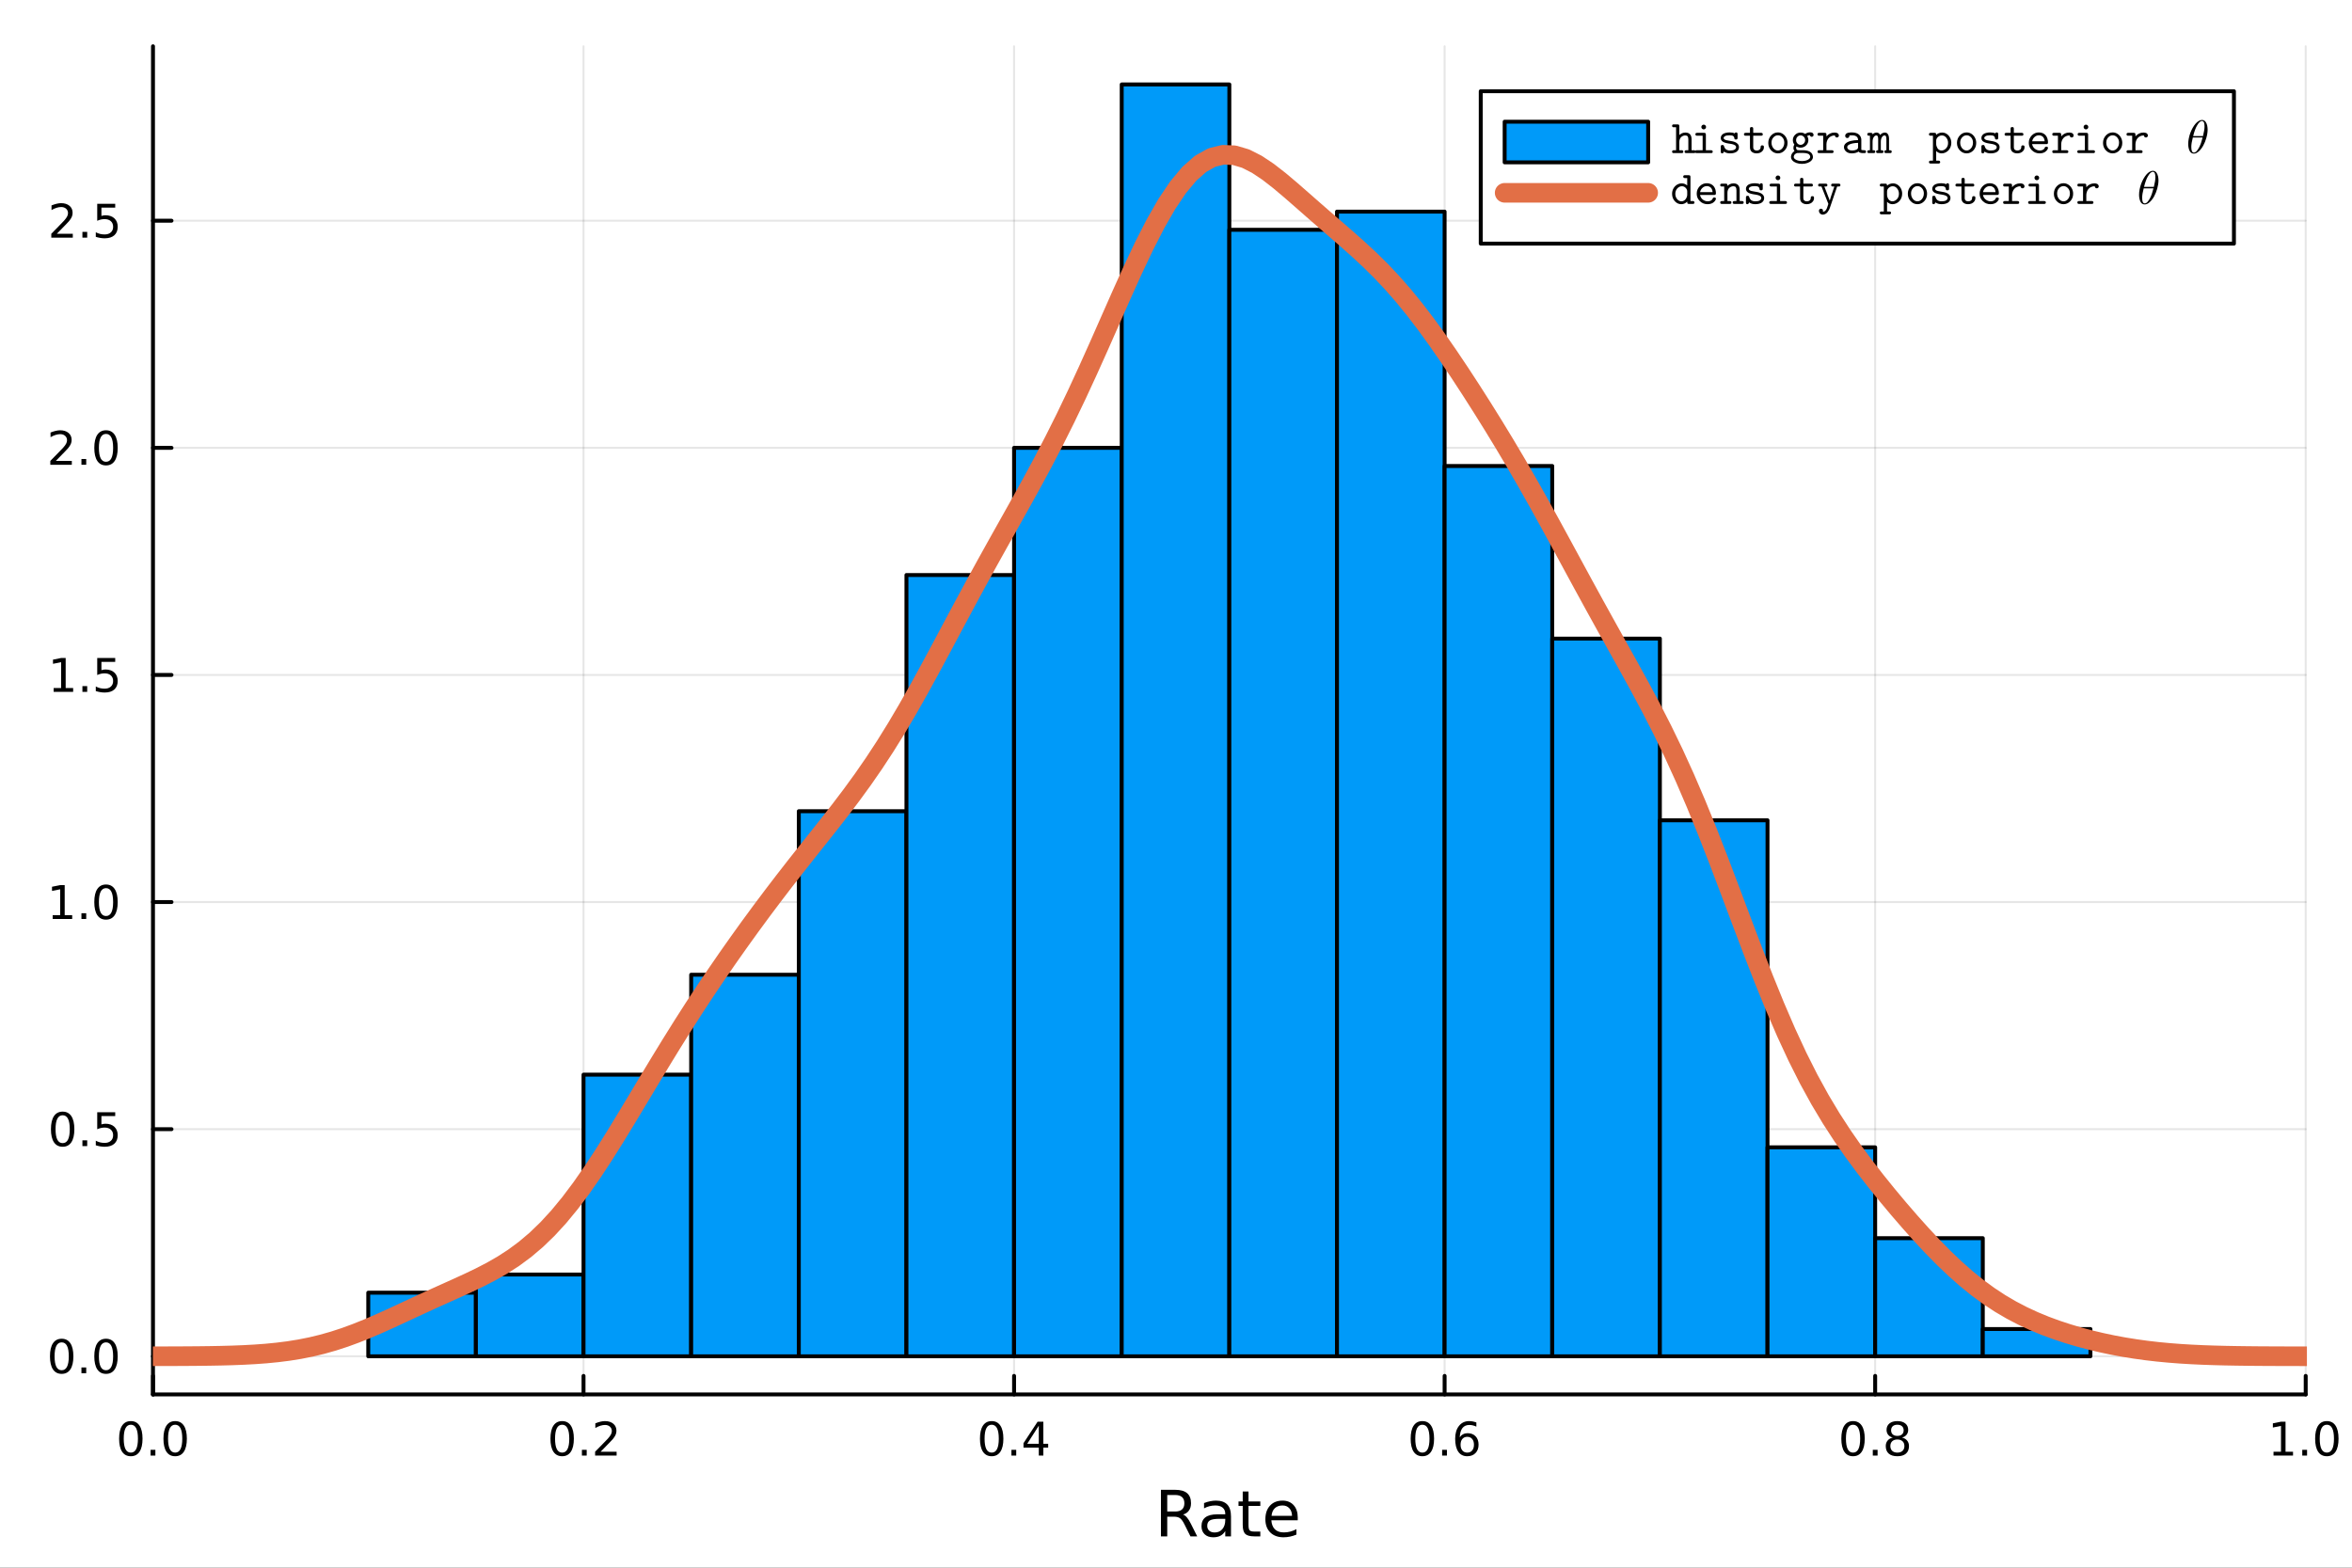 <?xml version="1.0" encoding="utf-8"?>
<svg xmlns="http://www.w3.org/2000/svg" xmlns:xlink="http://www.w3.org/1999/xlink" width="600" height="400" viewBox="0 0 2400 1600">
<rect x="0" y="0" width="2400" height="1600" fill="#333333" stroke="none"/>
<defs>
  <clipPath id="clip660">
    <rect x="0" y="0" width="2400" height="1600"/>
  </clipPath>
</defs>
<path clip-path="url(#clip660)" d="M0 1600 L2400 1600 L2400 0 L0 0  Z" fill="#ffffff" fill-rule="evenodd" fill-opacity="1"/>
<defs>
  <clipPath id="clip661">
    <rect x="480" y="0" width="1681" height="1600"/>
  </clipPath>
</defs>
<path clip-path="url(#clip660)" d="M156.112 1423.18 L2352.76 1423.18 L2352.76 47.244 L156.112 47.244  Z" fill="#ffffff" fill-rule="evenodd" fill-opacity="1"/>
<defs>
  <clipPath id="clip662">
    <rect x="156" y="47" width="2198" height="1377"/>
  </clipPath>
</defs>
<polyline clip-path="url(#clip662)" style="stroke:#000000; stroke-linecap:round; stroke-linejoin:round; stroke-width:2; stroke-opacity:0.1; fill:none" points="156.112,1423.18 156.112,47.244 "/>
<polyline clip-path="url(#clip662)" style="stroke:#000000; stroke-linecap:round; stroke-linejoin:round; stroke-width:2; stroke-opacity:0.1; fill:none" points="595.441,1423.18 595.441,47.244 "/>
<polyline clip-path="url(#clip662)" style="stroke:#000000; stroke-linecap:round; stroke-linejoin:round; stroke-width:2; stroke-opacity:0.1; fill:none" points="1034.77,1423.18 1034.77,47.244 "/>
<polyline clip-path="url(#clip662)" style="stroke:#000000; stroke-linecap:round; stroke-linejoin:round; stroke-width:2; stroke-opacity:0.1; fill:none" points="1474.1,1423.18 1474.1,47.244 "/>
<polyline clip-path="url(#clip662)" style="stroke:#000000; stroke-linecap:round; stroke-linejoin:round; stroke-width:2; stroke-opacity:0.1; fill:none" points="1913.43,1423.18 1913.43,47.244 "/>
<polyline clip-path="url(#clip662)" style="stroke:#000000; stroke-linecap:round; stroke-linejoin:round; stroke-width:2; stroke-opacity:0.1; fill:none" points="2352.76,1423.18 2352.76,47.244 "/>
<polyline clip-path="url(#clip660)" style="stroke:#000000; stroke-linecap:round; stroke-linejoin:round; stroke-width:4; stroke-opacity:1; fill:none" points="156.112,1423.18 2352.76,1423.18 "/>
<polyline clip-path="url(#clip660)" style="stroke:#000000; stroke-linecap:round; stroke-linejoin:round; stroke-width:4; stroke-opacity:1; fill:none" points="156.112,1423.18 156.112,1404.28 "/>
<polyline clip-path="url(#clip660)" style="stroke:#000000; stroke-linecap:round; stroke-linejoin:round; stroke-width:4; stroke-opacity:1; fill:none" points="595.441,1423.18 595.441,1404.28 "/>
<polyline clip-path="url(#clip660)" style="stroke:#000000; stroke-linecap:round; stroke-linejoin:round; stroke-width:4; stroke-opacity:1; fill:none" points="1034.77,1423.18 1034.77,1404.28 "/>
<polyline clip-path="url(#clip660)" style="stroke:#000000; stroke-linecap:round; stroke-linejoin:round; stroke-width:4; stroke-opacity:1; fill:none" points="1474.1,1423.18 1474.1,1404.28 "/>
<polyline clip-path="url(#clip660)" style="stroke:#000000; stroke-linecap:round; stroke-linejoin:round; stroke-width:4; stroke-opacity:1; fill:none" points="1913.43,1423.18 1913.43,1404.28 "/>
<polyline clip-path="url(#clip660)" style="stroke:#000000; stroke-linecap:round; stroke-linejoin:round; stroke-width:4; stroke-opacity:1; fill:none" points="2352.76,1423.18 2352.76,1404.28 "/>
<path clip-path="url(#clip660)" d="M133.497 1454.1 Q129.885 1454.1 128.057 1457.66 Q126.251 1461.2 126.251 1468.33 Q126.251 1475.44 128.057 1479.01 Q129.885 1482.55 133.497 1482.55 Q137.131 1482.55 138.936 1479.01 Q140.765 1475.44 140.765 1468.33 Q140.765 1461.2 138.936 1457.66 Q137.131 1454.1 133.497 1454.1 M133.497 1450.39 Q139.307 1450.39 142.362 1455 Q145.441 1459.58 145.441 1468.33 Q145.441 1477.06 142.362 1481.67 Q139.307 1486.25 133.497 1486.25 Q127.686 1486.25 124.608 1481.67 Q121.552 1477.06 121.552 1468.33 Q121.552 1459.58 124.608 1455 Q127.686 1450.39 133.497 1450.39 Z" fill="#000000" fill-rule="evenodd" fill-opacity="1" /><path clip-path="url(#clip660)" d="M153.658 1479.7 L158.543 1479.7 L158.543 1485.58 L153.658 1485.58 L153.658 1479.7 Z" fill="#000000" fill-rule="evenodd" fill-opacity="1" /><path clip-path="url(#clip660)" d="M178.728 1454.1 Q175.117 1454.1 173.288 1457.66 Q171.482 1461.2 171.482 1468.33 Q171.482 1475.44 173.288 1479.01 Q175.117 1482.55 178.728 1482.55 Q182.362 1482.55 184.168 1479.01 Q185.996 1475.44 185.996 1468.33 Q185.996 1461.2 184.168 1457.66 Q182.362 1454.1 178.728 1454.1 M178.728 1450.39 Q184.538 1450.39 187.593 1455 Q190.672 1459.58 190.672 1468.33 Q190.672 1477.06 187.593 1481.67 Q184.538 1486.25 178.728 1486.25 Q172.918 1486.25 169.839 1481.67 Q166.783 1477.06 166.783 1468.33 Q166.783 1459.58 169.839 1455 Q172.918 1450.39 178.728 1450.39 Z" fill="#000000" fill-rule="evenodd" fill-opacity="1" /><path clip-path="url(#clip660)" d="M573.624 1454.1 Q570.013 1454.1 568.184 1457.66 Q566.379 1461.2 566.379 1468.33 Q566.379 1475.44 568.184 1479.01 Q570.013 1482.55 573.624 1482.55 Q577.258 1482.55 579.064 1479.01 Q580.892 1475.44 580.892 1468.33 Q580.892 1461.2 579.064 1457.66 Q577.258 1454.1 573.624 1454.1 M573.624 1450.39 Q579.434 1450.39 582.49 1455 Q585.568 1459.58 585.568 1468.33 Q585.568 1477.06 582.49 1481.67 Q579.434 1486.25 573.624 1486.25 Q567.814 1486.25 564.735 1481.67 Q561.679 1477.06 561.679 1468.33 Q561.679 1459.58 564.735 1455 Q567.814 1450.39 573.624 1450.39 Z" fill="#000000" fill-rule="evenodd" fill-opacity="1" /><path clip-path="url(#clip660)" d="M593.786 1479.7 L598.67 1479.7 L598.67 1485.58 L593.786 1485.58 L593.786 1479.7 Z" fill="#000000" fill-rule="evenodd" fill-opacity="1" /><path clip-path="url(#clip660)" d="M612.883 1481.64 L629.202 1481.64 L629.202 1485.58 L607.258 1485.58 L607.258 1481.64 Q609.92 1478.89 614.503 1474.26 Q619.11 1469.61 620.29 1468.27 Q622.536 1465.74 623.415 1464.01 Q624.318 1462.25 624.318 1460.56 Q624.318 1457.8 622.374 1456.07 Q620.452 1454.33 617.35 1454.33 Q615.151 1454.33 612.698 1455.09 Q610.267 1455.86 607.489 1457.41 L607.489 1452.69 Q610.313 1451.55 612.767 1450.97 Q615.221 1450.39 617.258 1450.39 Q622.628 1450.39 625.823 1453.08 Q629.017 1455.77 629.017 1460.26 Q629.017 1462.39 628.207 1464.31 Q627.42 1466.2 625.313 1468.8 Q624.735 1469.47 621.633 1472.69 Q618.531 1475.88 612.883 1481.64 Z" fill="#000000" fill-rule="evenodd" fill-opacity="1" /><path clip-path="url(#clip660)" d="M1011.91 1454.1 Q1008.3 1454.1 1006.47 1457.66 Q1004.67 1461.2 1004.67 1468.33 Q1004.67 1475.44 1006.47 1479.01 Q1008.3 1482.55 1011.91 1482.55 Q1015.55 1482.55 1017.35 1479.01 Q1019.18 1475.44 1019.18 1468.33 Q1019.18 1461.2 1017.35 1457.66 Q1015.55 1454.1 1011.91 1454.1 M1011.91 1450.39 Q1017.72 1450.39 1020.78 1455 Q1023.86 1459.58 1023.86 1468.33 Q1023.86 1477.06 1020.78 1481.67 Q1017.72 1486.25 1011.91 1486.25 Q1006.1 1486.25 1003.02 1481.67 Q999.967 1477.06 999.967 1468.33 Q999.967 1459.58 1003.02 1455 Q1006.1 1450.39 1011.91 1450.39 Z" fill="#000000" fill-rule="evenodd" fill-opacity="1" /><path clip-path="url(#clip660)" d="M1032.07 1479.7 L1036.96 1479.7 L1036.96 1485.58 L1032.07 1485.58 L1032.07 1479.7 Z" fill="#000000" fill-rule="evenodd" fill-opacity="1" /><path clip-path="url(#clip660)" d="M1059.99 1455.09 L1048.18 1473.54 L1059.99 1473.54 L1059.99 1455.09 M1058.76 1451.02 L1064.64 1451.02 L1064.64 1473.54 L1069.57 1473.54 L1069.57 1477.43 L1064.64 1477.43 L1064.64 1485.58 L1059.99 1485.58 L1059.99 1477.43 L1044.39 1477.43 L1044.39 1472.92 L1058.76 1451.02 Z" fill="#000000" fill-rule="evenodd" fill-opacity="1" /><path clip-path="url(#clip660)" d="M1451.4 1454.1 Q1447.79 1454.1 1445.96 1457.66 Q1444.16 1461.2 1444.16 1468.33 Q1444.16 1475.44 1445.96 1479.01 Q1447.79 1482.55 1451.4 1482.55 Q1455.04 1482.55 1456.84 1479.01 Q1458.67 1475.44 1458.67 1468.33 Q1458.67 1461.2 1456.84 1457.66 Q1455.04 1454.1 1451.4 1454.1 M1451.4 1450.39 Q1457.21 1450.39 1460.27 1455 Q1463.35 1459.58 1463.35 1468.33 Q1463.35 1477.06 1460.27 1481.67 Q1457.21 1486.25 1451.4 1486.25 Q1445.59 1486.25 1442.51 1481.67 Q1439.46 1477.06 1439.46 1468.33 Q1439.46 1459.58 1442.51 1455 Q1445.59 1450.39 1451.4 1450.39 Z" fill="#000000" fill-rule="evenodd" fill-opacity="1" /><path clip-path="url(#clip660)" d="M1471.56 1479.7 L1476.45 1479.7 L1476.45 1485.58 L1471.56 1485.58 L1471.56 1479.7 Z" fill="#000000" fill-rule="evenodd" fill-opacity="1" /><path clip-path="url(#clip660)" d="M1497.21 1466.44 Q1494.06 1466.44 1492.21 1468.59 Q1490.38 1470.74 1490.38 1474.49 Q1490.38 1478.22 1492.21 1480.39 Q1494.06 1482.55 1497.21 1482.55 Q1500.36 1482.55 1502.19 1480.39 Q1504.04 1478.22 1504.04 1474.49 Q1504.04 1470.74 1502.19 1468.59 Q1500.36 1466.44 1497.21 1466.44 M1506.49 1451.78 L1506.49 1456.04 Q1504.73 1455.21 1502.93 1454.77 Q1501.15 1454.33 1499.39 1454.33 Q1494.76 1454.33 1492.3 1457.45 Q1489.87 1460.58 1489.53 1466.9 Q1490.89 1464.89 1492.95 1463.82 Q1495.01 1462.73 1497.49 1462.73 Q1502.7 1462.73 1505.71 1465.9 Q1508.74 1469.05 1508.74 1474.49 Q1508.74 1479.82 1505.59 1483.03 Q1502.44 1486.25 1497.21 1486.25 Q1491.22 1486.25 1488.05 1481.67 Q1484.87 1477.06 1484.87 1468.33 Q1484.87 1460.14 1488.76 1455.28 Q1492.65 1450.39 1499.2 1450.39 Q1500.96 1450.39 1502.74 1450.74 Q1504.55 1451.09 1506.49 1451.78 Z" fill="#000000" fill-rule="evenodd" fill-opacity="1" /><path clip-path="url(#clip660)" d="M1890.86 1454.1 Q1887.25 1454.1 1885.42 1457.66 Q1883.61 1461.2 1883.61 1468.33 Q1883.61 1475.44 1885.42 1479.01 Q1887.25 1482.55 1890.86 1482.55 Q1894.49 1482.55 1896.3 1479.01 Q1898.13 1475.44 1898.13 1468.33 Q1898.13 1461.2 1896.3 1457.66 Q1894.49 1454.1 1890.86 1454.1 M1890.86 1450.39 Q1896.67 1450.39 1899.72 1455 Q1902.8 1459.58 1902.8 1468.33 Q1902.8 1477.06 1899.72 1481.67 Q1896.67 1486.25 1890.86 1486.25 Q1885.05 1486.25 1881.97 1481.67 Q1878.91 1477.06 1878.91 1468.33 Q1878.91 1459.58 1881.97 1455 Q1885.05 1450.39 1890.86 1450.39 Z" fill="#000000" fill-rule="evenodd" fill-opacity="1" /><path clip-path="url(#clip660)" d="M1911.02 1479.7 L1915.9 1479.7 L1915.9 1485.58 L1911.02 1485.58 L1911.02 1479.7 Z" fill="#000000" fill-rule="evenodd" fill-opacity="1" /><path clip-path="url(#clip660)" d="M1936.09 1469.17 Q1932.76 1469.17 1930.83 1470.95 Q1928.94 1472.73 1928.94 1475.86 Q1928.94 1478.98 1930.83 1480.77 Q1932.76 1482.55 1936.09 1482.55 Q1939.42 1482.55 1941.34 1480.77 Q1943.26 1478.96 1943.26 1475.86 Q1943.26 1472.73 1941.34 1470.95 Q1939.45 1469.17 1936.09 1469.17 M1931.41 1467.18 Q1928.4 1466.44 1926.71 1464.38 Q1925.05 1462.32 1925.05 1459.35 Q1925.05 1455.21 1927.99 1452.8 Q1930.95 1450.39 1936.09 1450.39 Q1941.25 1450.39 1944.19 1452.8 Q1947.13 1455.21 1947.13 1459.35 Q1947.13 1462.32 1945.44 1464.38 Q1943.77 1466.44 1940.79 1467.18 Q1944.17 1467.96 1946.04 1470.26 Q1947.94 1472.55 1947.94 1475.86 Q1947.94 1480.88 1944.86 1483.57 Q1941.81 1486.25 1936.09 1486.25 Q1930.37 1486.25 1927.29 1483.57 Q1924.24 1480.88 1924.24 1475.86 Q1924.24 1472.55 1926.14 1470.26 Q1928.03 1467.96 1931.41 1467.18 M1929.7 1459.79 Q1929.7 1462.48 1931.37 1463.98 Q1933.06 1465.49 1936.09 1465.49 Q1939.1 1465.49 1940.79 1463.98 Q1942.5 1462.48 1942.5 1459.79 Q1942.5 1457.11 1940.79 1455.6 Q1939.1 1454.1 1936.09 1454.1 Q1933.06 1454.1 1931.37 1455.6 Q1929.7 1457.11 1929.7 1459.79 Z" fill="#000000" fill-rule="evenodd" fill-opacity="1" /><path clip-path="url(#clip660)" d="M2319.91 1481.64 L2327.55 1481.64 L2327.55 1455.28 L2319.24 1456.95 L2319.24 1452.69 L2327.5 1451.02 L2332.18 1451.02 L2332.18 1481.64 L2339.82 1481.64 L2339.82 1485.58 L2319.91 1485.58 L2319.91 1481.64 Z" fill="#000000" fill-rule="evenodd" fill-opacity="1" /><path clip-path="url(#clip660)" d="M2349.26 1479.7 L2354.14 1479.7 L2354.14 1485.58 L2349.26 1485.58 L2349.26 1479.7 Z" fill="#000000" fill-rule="evenodd" fill-opacity="1" /><path clip-path="url(#clip660)" d="M2374.33 1454.1 Q2370.72 1454.1 2368.89 1457.66 Q2367.08 1461.2 2367.08 1468.33 Q2367.08 1475.44 2368.89 1479.01 Q2370.72 1482.55 2374.33 1482.55 Q2377.96 1482.55 2379.77 1479.01 Q2381.6 1475.44 2381.6 1468.33 Q2381.6 1461.2 2379.77 1457.66 Q2377.96 1454.1 2374.33 1454.1 M2374.33 1450.39 Q2380.14 1450.39 2383.2 1455 Q2386.27 1459.58 2386.27 1468.33 Q2386.27 1477.06 2383.2 1481.67 Q2380.14 1486.25 2374.33 1486.25 Q2368.52 1486.25 2365.44 1481.67 Q2362.39 1477.06 2362.39 1468.33 Q2362.39 1459.58 2365.44 1455 Q2368.52 1450.39 2374.33 1450.39 Z" fill="#000000" fill-rule="evenodd" fill-opacity="1" /><path clip-path="url(#clip660)" d="M1207.17 1545.76 Q1209.24 1546.46 1211.18 1548.76 Q1213.15 1551.05 1215.13 1555.06 L1221.65 1568.04 L1214.74 1568.04 L1208.66 1555.85 Q1206.31 1551.08 1204.08 1549.52 Q1201.89 1547.96 1198.07 1547.96 L1191.06 1547.96 L1191.06 1568.04 L1184.63 1568.04 L1184.63 1520.52 L1199.15 1520.52 Q1207.3 1520.52 1211.31 1523.93 Q1215.32 1527.34 1215.32 1534.21 Q1215.32 1538.7 1213.22 1541.66 Q1211.15 1544.62 1207.17 1545.76 M1191.06 1525.81 L1191.06 1542.68 L1199.15 1542.68 Q1203.79 1542.68 1206.15 1540.54 Q1208.54 1538.38 1208.54 1534.21 Q1208.54 1530.04 1206.15 1527.94 Q1203.79 1525.81 1199.15 1525.81 L1191.06 1525.81 Z" fill="#000000" fill-rule="evenodd" fill-opacity="1" /><path clip-path="url(#clip660)" d="M1244.44 1550.12 Q1237.34 1550.12 1234.6 1551.75 Q1231.87 1553.37 1231.87 1557.29 Q1231.87 1560.4 1233.9 1562.25 Q1235.97 1564.07 1239.51 1564.07 Q1244.38 1564.07 1247.3 1560.63 Q1250.26 1557.16 1250.26 1551.43 L1250.26 1550.12 L1244.44 1550.12 M1256.12 1547.71 L1256.12 1568.04 L1250.26 1568.04 L1250.26 1562.63 Q1248.26 1565.88 1245.27 1567.44 Q1242.28 1568.97 1237.95 1568.97 Q1232.47 1568.97 1229.23 1565.91 Q1226.01 1562.82 1226.01 1557.67 Q1226.01 1551.65 1230.02 1548.6 Q1234.06 1545.54 1242.05 1545.54 L1250.26 1545.54 L1250.26 1544.97 Q1250.26 1540.93 1247.59 1538.73 Q1244.95 1536.5 1240.14 1536.5 Q1237.09 1536.5 1234.19 1537.23 Q1231.29 1537.97 1228.62 1539.43 L1228.62 1534.02 Q1231.84 1532.78 1234.86 1532.17 Q1237.88 1531.54 1240.75 1531.54 Q1248.48 1531.54 1252.3 1535.55 Q1256.12 1539.56 1256.12 1547.71 Z" fill="#000000" fill-rule="evenodd" fill-opacity="1" /><path clip-path="url(#clip660)" d="M1273.98 1522.27 L1273.98 1532.4 L1286.04 1532.4 L1286.04 1536.95 L1273.98 1536.95 L1273.98 1556.3 Q1273.98 1560.66 1275.15 1561.9 Q1276.36 1563.14 1280.02 1563.14 L1286.04 1563.14 L1286.04 1568.04 L1280.02 1568.04 Q1273.24 1568.04 1270.67 1565.53 Q1268.09 1562.98 1268.09 1556.3 L1268.09 1536.95 L1263.79 1536.95 L1263.79 1532.4 L1268.09 1532.4 L1268.09 1522.27 L1273.98 1522.27 Z" fill="#000000" fill-rule="evenodd" fill-opacity="1" /><path clip-path="url(#clip660)" d="M1324.23 1548.76 L1324.23 1551.62 L1297.31 1551.62 Q1297.69 1557.67 1300.94 1560.85 Q1304.21 1564 1310.04 1564 Q1313.41 1564 1316.56 1563.17 Q1319.75 1562.35 1322.87 1560.69 L1322.87 1566.23 Q1319.71 1567.57 1316.4 1568.27 Q1313.09 1568.97 1309.69 1568.97 Q1301.16 1568.97 1296.16 1564 Q1291.2 1559.04 1291.2 1550.57 Q1291.2 1541.82 1295.91 1536.69 Q1300.65 1531.54 1308.67 1531.54 Q1315.86 1531.54 1320.03 1536.18 Q1324.23 1540.8 1324.23 1548.76 M1318.38 1547.04 Q1318.31 1542.23 1315.67 1539.37 Q1313.06 1536.5 1308.73 1536.5 Q1303.83 1536.5 1300.87 1539.27 Q1297.94 1542.04 1297.5 1547.07 L1318.38 1547.04 Z" fill="#000000" fill-rule="evenodd" fill-opacity="1" /><polyline clip-path="url(#clip662)" style="stroke:#000000; stroke-linecap:round; stroke-linejoin:round; stroke-width:2; stroke-opacity:0.1; fill:none" points="156.112,1384.24 2352.76,1384.24 "/>
<polyline clip-path="url(#clip662)" style="stroke:#000000; stroke-linecap:round; stroke-linejoin:round; stroke-width:2; stroke-opacity:0.1; fill:none" points="156.112,1152.44 2352.76,1152.44 "/>
<polyline clip-path="url(#clip662)" style="stroke:#000000; stroke-linecap:round; stroke-linejoin:round; stroke-width:2; stroke-opacity:0.1; fill:none" points="156.112,920.648 2352.76,920.648 "/>
<polyline clip-path="url(#clip662)" style="stroke:#000000; stroke-linecap:round; stroke-linejoin:round; stroke-width:2; stroke-opacity:0.1; fill:none" points="156.112,688.853 2352.76,688.853 "/>
<polyline clip-path="url(#clip662)" style="stroke:#000000; stroke-linecap:round; stroke-linejoin:round; stroke-width:2; stroke-opacity:0.1; fill:none" points="156.112,457.058 2352.76,457.058 "/>
<polyline clip-path="url(#clip662)" style="stroke:#000000; stroke-linecap:round; stroke-linejoin:round; stroke-width:2; stroke-opacity:0.1; fill:none" points="156.112,225.263 2352.76,225.263 "/>
<polyline clip-path="url(#clip660)" style="stroke:#000000; stroke-linecap:round; stroke-linejoin:round; stroke-width:4; stroke-opacity:1; fill:none" points="156.112,1423.18 156.112,47.244 "/>
<polyline clip-path="url(#clip660)" style="stroke:#000000; stroke-linecap:round; stroke-linejoin:round; stroke-width:4; stroke-opacity:1; fill:none" points="156.112,1384.24 175.01,1384.24 "/>
<polyline clip-path="url(#clip660)" style="stroke:#000000; stroke-linecap:round; stroke-linejoin:round; stroke-width:4; stroke-opacity:1; fill:none" points="156.112,1152.44 175.01,1152.44 "/>
<polyline clip-path="url(#clip660)" style="stroke:#000000; stroke-linecap:round; stroke-linejoin:round; stroke-width:4; stroke-opacity:1; fill:none" points="156.112,920.648 175.01,920.648 "/>
<polyline clip-path="url(#clip660)" style="stroke:#000000; stroke-linecap:round; stroke-linejoin:round; stroke-width:4; stroke-opacity:1; fill:none" points="156.112,688.853 175.01,688.853 "/>
<polyline clip-path="url(#clip660)" style="stroke:#000000; stroke-linecap:round; stroke-linejoin:round; stroke-width:4; stroke-opacity:1; fill:none" points="156.112,457.058 175.01,457.058 "/>
<polyline clip-path="url(#clip660)" style="stroke:#000000; stroke-linecap:round; stroke-linejoin:round; stroke-width:4; stroke-opacity:1; fill:none" points="156.112,225.263 175.01,225.263 "/>
<path clip-path="url(#clip660)" d="M62.937 1370.04 Q59.325 1370.04 57.497 1373.6 Q55.691 1377.14 55.691 1384.27 Q55.691 1391.38 57.497 1394.94 Q59.325 1398.49 62.937 1398.49 Q66.571 1398.49 68.376 1394.94 Q70.205 1391.38 70.205 1384.27 Q70.205 1377.14 68.376 1373.6 Q66.571 1370.04 62.937 1370.04 M62.937 1366.33 Q68.747 1366.33 71.802 1370.94 Q74.881 1375.52 74.881 1384.27 Q74.881 1393 71.802 1397.61 Q68.747 1402.19 62.937 1402.19 Q57.126 1402.19 54.048 1397.61 Q50.992 1393 50.992 1384.27 Q50.992 1375.52 54.048 1370.94 Q57.126 1366.33 62.937 1366.33 Z" fill="#000000" fill-rule="evenodd" fill-opacity="1" /><path clip-path="url(#clip660)" d="M83.098 1395.64 L87.983 1395.64 L87.983 1401.52 L83.098 1401.52 L83.098 1395.64 Z" fill="#000000" fill-rule="evenodd" fill-opacity="1" /><path clip-path="url(#clip660)" d="M108.168 1370.04 Q104.557 1370.04 102.728 1373.6 Q100.922 1377.14 100.922 1384.27 Q100.922 1391.38 102.728 1394.94 Q104.557 1398.49 108.168 1398.49 Q111.802 1398.49 113.608 1394.94 Q115.436 1391.38 115.436 1384.27 Q115.436 1377.14 113.608 1373.6 Q111.802 1370.04 108.168 1370.04 M108.168 1366.33 Q113.978 1366.33 117.033 1370.94 Q120.112 1375.52 120.112 1384.27 Q120.112 1393 117.033 1397.61 Q113.978 1402.19 108.168 1402.19 Q102.358 1402.19 99.279 1397.61 Q96.223 1393 96.223 1384.27 Q96.223 1375.52 99.279 1370.94 Q102.358 1366.33 108.168 1366.33 Z" fill="#000000" fill-rule="evenodd" fill-opacity="1" /><path clip-path="url(#clip660)" d="M63.932 1138.24 Q60.321 1138.24 58.492 1141.81 Q56.687 1145.35 56.687 1152.48 Q56.687 1159.58 58.492 1163.15 Q60.321 1166.69 63.932 1166.69 Q67.566 1166.69 69.372 1163.15 Q71.2 1159.58 71.2 1152.48 Q71.2 1145.35 69.372 1141.81 Q67.566 1138.24 63.932 1138.24 M63.932 1134.54 Q69.742 1134.54 72.798 1139.14 Q75.876 1143.73 75.876 1152.48 Q75.876 1161.2 72.798 1165.81 Q69.742 1170.39 63.932 1170.39 Q58.122 1170.39 55.043 1165.81 Q51.987 1161.2 51.987 1152.48 Q51.987 1143.73 55.043 1139.14 Q58.122 1134.54 63.932 1134.54 Z" fill="#000000" fill-rule="evenodd" fill-opacity="1" /><path clip-path="url(#clip660)" d="M84.094 1163.84 L88.978 1163.84 L88.978 1169.72 L84.094 1169.72 L84.094 1163.84 Z" fill="#000000" fill-rule="evenodd" fill-opacity="1" /><path clip-path="url(#clip660)" d="M99.21 1135.16 L117.566 1135.16 L117.566 1139.1 L103.492 1139.1 L103.492 1147.57 Q104.51 1147.22 105.529 1147.06 Q106.547 1146.88 107.566 1146.88 Q113.353 1146.88 116.733 1150.05 Q120.112 1153.22 120.112 1158.64 Q120.112 1164.21 116.64 1167.32 Q113.168 1170.39 106.848 1170.39 Q104.672 1170.39 102.404 1170.02 Q100.159 1169.65 97.751 1168.91 L97.751 1164.21 Q99.835 1165.35 102.057 1165.9 Q104.279 1166.46 106.756 1166.46 Q110.76 1166.46 113.098 1164.35 Q115.436 1162.25 115.436 1158.64 Q115.436 1155.02 113.098 1152.92 Q110.76 1150.81 106.756 1150.81 Q104.881 1150.81 103.006 1151.23 Q101.154 1151.64 99.21 1152.52 L99.21 1135.16 Z" fill="#000000" fill-rule="evenodd" fill-opacity="1" /><path clip-path="url(#clip660)" d="M53.747 933.993 L61.386 933.993 L61.386 907.627 L53.075 909.294 L53.075 905.035 L61.339 903.368 L66.015 903.368 L66.015 933.993 L73.654 933.993 L73.654 937.928 L53.747 937.928 L53.747 933.993 Z" fill="#000000" fill-rule="evenodd" fill-opacity="1" /><path clip-path="url(#clip660)" d="M83.098 932.048 L87.983 932.048 L87.983 937.928 L83.098 937.928 L83.098 932.048 Z" fill="#000000" fill-rule="evenodd" fill-opacity="1" /><path clip-path="url(#clip660)" d="M108.168 906.447 Q104.557 906.447 102.728 910.012 Q100.922 913.553 100.922 920.683 Q100.922 927.789 102.728 931.354 Q104.557 934.896 108.168 934.896 Q111.802 934.896 113.608 931.354 Q115.436 927.789 115.436 920.683 Q115.436 913.553 113.608 910.012 Q111.802 906.447 108.168 906.447 M108.168 902.743 Q113.978 902.743 117.033 907.35 Q120.112 911.933 120.112 920.683 Q120.112 929.41 117.033 934.016 Q113.978 938.599 108.168 938.599 Q102.358 938.599 99.279 934.016 Q96.223 929.41 96.223 920.683 Q96.223 911.933 99.279 907.35 Q102.358 902.743 108.168 902.743 Z" fill="#000000" fill-rule="evenodd" fill-opacity="1" /><path clip-path="url(#clip660)" d="M54.742 702.198 L62.381 702.198 L62.381 675.832 L54.071 677.499 L54.071 673.24 L62.335 671.573 L67.011 671.573 L67.011 702.198 L74.649 702.198 L74.649 706.133 L54.742 706.133 L54.742 702.198 Z" fill="#000000" fill-rule="evenodd" fill-opacity="1" /><path clip-path="url(#clip660)" d="M84.094 700.253 L88.978 700.253 L88.978 706.133 L84.094 706.133 L84.094 700.253 Z" fill="#000000" fill-rule="evenodd" fill-opacity="1" /><path clip-path="url(#clip660)" d="M99.21 671.573 L117.566 671.573 L117.566 675.508 L103.492 675.508 L103.492 683.98 Q104.51 683.633 105.529 683.471 Q106.547 683.286 107.566 683.286 Q113.353 683.286 116.733 686.457 Q120.112 689.628 120.112 695.045 Q120.112 700.624 116.64 703.726 Q113.168 706.804 106.848 706.804 Q104.672 706.804 102.404 706.434 Q100.159 706.064 97.751 705.323 L97.751 700.624 Q99.835 701.758 102.057 702.314 Q104.279 702.869 106.756 702.869 Q110.76 702.869 113.098 700.763 Q115.436 698.656 115.436 695.045 Q115.436 691.434 113.098 689.327 Q110.76 687.221 106.756 687.221 Q104.881 687.221 103.006 687.638 Q101.154 688.054 99.21 688.934 L99.21 671.573 Z" fill="#000000" fill-rule="evenodd" fill-opacity="1" /><path clip-path="url(#clip660)" d="M56.964 470.403 L73.284 470.403 L73.284 474.338 L51.339 474.338 L51.339 470.403 Q54.001 467.648 58.585 463.018 Q63.191 458.366 64.372 457.023 Q66.617 454.5 67.497 452.764 Q68.399 451.005 68.399 449.315 Q68.399 446.56 66.455 444.824 Q64.534 443.088 61.432 443.088 Q59.233 443.088 56.779 443.852 Q54.349 444.616 51.571 446.167 L51.571 441.444 Q54.395 440.31 56.849 439.732 Q59.302 439.153 61.339 439.153 Q66.71 439.153 69.904 441.838 Q73.099 444.523 73.099 449.014 Q73.099 451.144 72.288 453.065 Q71.501 454.963 69.395 457.556 Q68.816 458.227 65.714 461.444 Q62.612 464.639 56.964 470.403 Z" fill="#000000" fill-rule="evenodd" fill-opacity="1" /><path clip-path="url(#clip660)" d="M83.098 468.458 L87.983 468.458 L87.983 474.338 L83.098 474.338 L83.098 468.458 Z" fill="#000000" fill-rule="evenodd" fill-opacity="1" /><path clip-path="url(#clip660)" d="M108.168 442.857 Q104.557 442.857 102.728 446.421 Q100.922 449.963 100.922 457.093 Q100.922 464.199 102.728 467.764 Q104.557 471.305 108.168 471.305 Q111.802 471.305 113.608 467.764 Q115.436 464.199 115.436 457.093 Q115.436 449.963 113.608 446.421 Q111.802 442.857 108.168 442.857 M108.168 439.153 Q113.978 439.153 117.033 443.759 Q120.112 448.343 120.112 457.093 Q120.112 465.819 117.033 470.426 Q113.978 475.009 108.168 475.009 Q102.358 475.009 99.279 470.426 Q96.223 465.819 96.223 457.093 Q96.223 448.343 99.279 443.759 Q102.358 439.153 108.168 439.153 Z" fill="#000000" fill-rule="evenodd" fill-opacity="1" /><path clip-path="url(#clip660)" d="M57.96 238.608 L74.279 238.608 L74.279 242.543 L52.335 242.543 L52.335 238.608 Q54.997 235.853 59.58 231.223 Q64.186 226.571 65.367 225.228 Q67.612 222.705 68.492 220.969 Q69.395 219.21 69.395 217.52 Q69.395 214.765 67.45 213.029 Q65.529 211.293 62.427 211.293 Q60.228 211.293 57.775 212.057 Q55.344 212.821 52.566 214.372 L52.566 209.649 Q55.39 208.515 57.844 207.936 Q60.298 207.358 62.335 207.358 Q67.705 207.358 70.899 210.043 Q74.094 212.728 74.094 217.219 Q74.094 219.348 73.284 221.27 Q72.497 223.168 70.39 225.76 Q69.811 226.432 66.71 229.649 Q63.608 232.844 57.96 238.608 Z" fill="#000000" fill-rule="evenodd" fill-opacity="1" /><path clip-path="url(#clip660)" d="M84.094 236.663 L88.978 236.663 L88.978 242.543 L84.094 242.543 L84.094 236.663 Z" fill="#000000" fill-rule="evenodd" fill-opacity="1" /><path clip-path="url(#clip660)" d="M99.21 207.983 L117.566 207.983 L117.566 211.918 L103.492 211.918 L103.492 220.39 Q104.51 220.043 105.529 219.881 Q106.547 219.696 107.566 219.696 Q113.353 219.696 116.733 222.867 Q120.112 226.038 120.112 231.455 Q120.112 237.034 116.64 240.135 Q113.168 243.214 106.848 243.214 Q104.672 243.214 102.404 242.844 Q100.159 242.473 97.751 241.733 L97.751 237.034 Q99.835 238.168 102.057 238.723 Q104.279 239.279 106.756 239.279 Q110.76 239.279 113.098 237.172 Q115.436 235.066 115.436 231.455 Q115.436 227.844 113.098 225.737 Q110.76 223.631 106.756 223.631 Q104.881 223.631 103.006 224.047 Q101.154 224.464 99.21 225.344 L99.21 207.983 Z" fill="#000000" fill-rule="evenodd" fill-opacity="1" /><path clip-path="url(#clip662)" d="M375.777 1319.34 L375.777 1384.24 L485.609 1384.24 L485.609 1319.34 L375.777 1319.34 L375.777 1319.34  Z" fill="#009af9" fill-rule="evenodd" fill-opacity="1"/>
<polyline clip-path="url(#clip662)" style="stroke:#000000; stroke-linecap:round; stroke-linejoin:round; stroke-width:4; stroke-opacity:1; fill:none" points="375.777,1319.34 375.777,1384.24 485.609,1384.24 485.609,1319.34 375.777,1319.34 "/>
<path clip-path="url(#clip662)" d="M485.609 1300.79 L485.609 1384.24 L595.441 1384.24 L595.441 1300.79 L485.609 1300.79 L485.609 1300.79  Z" fill="#009af9" fill-rule="evenodd" fill-opacity="1"/>
<polyline clip-path="url(#clip662)" style="stroke:#000000; stroke-linecap:round; stroke-linejoin:round; stroke-width:4; stroke-opacity:1; fill:none" points="485.609,1300.79 485.609,1384.24 595.441,1384.24 595.441,1300.79 485.609,1300.79 "/>
<path clip-path="url(#clip662)" d="M595.441 1096.81 L595.441 1384.24 L705.273 1384.24 L705.273 1096.81 L595.441 1096.81 L595.441 1096.81  Z" fill="#009af9" fill-rule="evenodd" fill-opacity="1"/>
<polyline clip-path="url(#clip662)" style="stroke:#000000; stroke-linecap:round; stroke-linejoin:round; stroke-width:4; stroke-opacity:1; fill:none" points="595.441,1096.81 595.441,1384.24 705.273,1384.24 705.273,1096.81 595.441,1096.81 "/>
<path clip-path="url(#clip662)" d="M705.273 994.822 L705.273 1384.24 L815.105 1384.24 L815.105 994.822 L705.273 994.822 L705.273 994.822  Z" fill="#009af9" fill-rule="evenodd" fill-opacity="1"/>
<polyline clip-path="url(#clip662)" style="stroke:#000000; stroke-linecap:round; stroke-linejoin:round; stroke-width:4; stroke-opacity:1; fill:none" points="705.273,994.822 705.273,1384.24 815.105,1384.24 815.105,994.822 705.273,994.822 "/>
<path clip-path="url(#clip662)" d="M815.105 827.93 L815.105 1384.24 L924.937 1384.24 L924.937 827.93 L815.105 827.93 L815.105 827.93  Z" fill="#009af9" fill-rule="evenodd" fill-opacity="1"/>
<polyline clip-path="url(#clip662)" style="stroke:#000000; stroke-linecap:round; stroke-linejoin:round; stroke-width:4; stroke-opacity:1; fill:none" points="815.105,827.93 815.105,1384.24 924.937,1384.24 924.937,827.93 815.105,827.93 "/>
<path clip-path="url(#clip662)" d="M924.937 586.863 L924.937 1384.24 L1034.77 1384.24 L1034.77 586.863 L924.937 586.863 L924.937 586.863  Z" fill="#009af9" fill-rule="evenodd" fill-opacity="1"/>
<polyline clip-path="url(#clip662)" style="stroke:#000000; stroke-linecap:round; stroke-linejoin:round; stroke-width:4; stroke-opacity:1; fill:none" points="924.937,586.863 924.937,1384.24 1034.77,1384.24 1034.77,586.863 924.937,586.863 "/>
<path clip-path="url(#clip662)" d="M1034.77 457.058 L1034.77 1384.24 L1144.6 1384.24 L1144.6 457.058 L1034.77 457.058 L1034.77 457.058  Z" fill="#009af9" fill-rule="evenodd" fill-opacity="1"/>
<polyline clip-path="url(#clip662)" style="stroke:#000000; stroke-linecap:round; stroke-linejoin:round; stroke-width:4; stroke-opacity:1; fill:none" points="1034.77,457.058 1034.77,1384.24 1144.6,1384.24 1144.6,457.058 1034.77,457.058 "/>
<path clip-path="url(#clip662)" d="M1144.6 86.186 L1144.6 1384.24 L1254.43 1384.24 L1254.43 86.186 L1144.6 86.186 L1144.6 86.186  Z" fill="#009af9" fill-rule="evenodd" fill-opacity="1"/>
<polyline clip-path="url(#clip662)" style="stroke:#000000; stroke-linecap:round; stroke-linejoin:round; stroke-width:4; stroke-opacity:1; fill:none" points="1144.6,86.186 1144.6,1384.24 1254.43,1384.24 1254.43,86.186 1144.6,86.186 "/>
<path clip-path="url(#clip662)" d="M1254.43 234.535 L1254.43 1384.24 L1364.27 1384.24 L1364.27 234.535 L1254.43 234.535 L1254.43 234.535  Z" fill="#009af9" fill-rule="evenodd" fill-opacity="1"/>
<polyline clip-path="url(#clip662)" style="stroke:#000000; stroke-linecap:round; stroke-linejoin:round; stroke-width:4; stroke-opacity:1; fill:none" points="1254.43,234.535 1254.43,1384.24 1364.27,1384.24 1364.27,234.535 1254.43,234.535 "/>
<path clip-path="url(#clip662)" d="M1364.27 215.991 L1364.27 1384.24 L1474.1 1384.24 L1474.1 215.991 L1364.27 215.991 L1364.27 215.991  Z" fill="#009af9" fill-rule="evenodd" fill-opacity="1"/>
<polyline clip-path="url(#clip662)" style="stroke:#000000; stroke-linecap:round; stroke-linejoin:round; stroke-width:4; stroke-opacity:1; fill:none" points="1364.27,215.991 1364.27,1384.24 1474.1,1384.24 1474.1,215.991 1364.27,215.991 "/>
<path clip-path="url(#clip662)" d="M1474.1 475.601 L1474.1 1384.24 L1583.93 1384.24 L1583.93 475.601 L1474.1 475.601 L1474.1 475.601  Z" fill="#009af9" fill-rule="evenodd" fill-opacity="1"/>
<polyline clip-path="url(#clip662)" style="stroke:#000000; stroke-linecap:round; stroke-linejoin:round; stroke-width:4; stroke-opacity:1; fill:none" points="1474.1,475.601 1474.1,1384.24 1583.93,1384.24 1583.93,475.601 1474.1,475.601 "/>
<path clip-path="url(#clip662)" d="M1583.93 651.766 L1583.93 1384.24 L1693.76 1384.24 L1693.76 651.766 L1583.93 651.766 L1583.93 651.766  Z" fill="#009af9" fill-rule="evenodd" fill-opacity="1"/>
<polyline clip-path="url(#clip662)" style="stroke:#000000; stroke-linecap:round; stroke-linejoin:round; stroke-width:4; stroke-opacity:1; fill:none" points="1583.93,651.766 1583.93,1384.24 1693.76,1384.24 1693.76,651.766 1583.93,651.766 "/>
<path clip-path="url(#clip662)" d="M1693.76 837.202 L1693.76 1384.24 L1803.59 1384.24 L1803.59 837.202 L1693.76 837.202 L1693.76 837.202  Z" fill="#009af9" fill-rule="evenodd" fill-opacity="1"/>
<polyline clip-path="url(#clip662)" style="stroke:#000000; stroke-linecap:round; stroke-linejoin:round; stroke-width:4; stroke-opacity:1; fill:none" points="1693.76,837.202 1693.76,1384.24 1803.59,1384.24 1803.59,837.202 1693.76,837.202 "/>
<path clip-path="url(#clip662)" d="M1803.59 1170.99 L1803.59 1384.24 L1913.43 1384.24 L1913.43 1170.99 L1803.59 1170.99 L1803.59 1170.99  Z" fill="#009af9" fill-rule="evenodd" fill-opacity="1"/>
<polyline clip-path="url(#clip662)" style="stroke:#000000; stroke-linecap:round; stroke-linejoin:round; stroke-width:4; stroke-opacity:1; fill:none" points="1803.59,1170.99 1803.59,1384.24 1913.43,1384.24 1913.43,1170.99 1803.59,1170.99 "/>
<path clip-path="url(#clip662)" d="M1913.43 1263.7 L1913.43 1384.24 L2023.26 1384.24 L2023.26 1263.7 L1913.43 1263.7 L1913.43 1263.7  Z" fill="#009af9" fill-rule="evenodd" fill-opacity="1"/>
<polyline clip-path="url(#clip662)" style="stroke:#000000; stroke-linecap:round; stroke-linejoin:round; stroke-width:4; stroke-opacity:1; fill:none" points="1913.43,1263.7 1913.43,1384.24 2023.26,1384.24 2023.26,1263.7 1913.43,1263.7 "/>
<path clip-path="url(#clip662)" d="M2023.26 1356.42 L2023.26 1384.24 L2133.09 1384.24 L2133.09 1356.42 L2023.26 1356.42 L2023.26 1356.42  Z" fill="#009af9" fill-rule="evenodd" fill-opacity="1"/>
<polyline clip-path="url(#clip662)" style="stroke:#000000; stroke-linecap:round; stroke-linejoin:round; stroke-width:4; stroke-opacity:1; fill:none" points="2023.26,1356.42 2023.26,1384.24 2133.09,1384.24 2133.09,1356.42 2023.26,1356.42 "/>
<circle clip-path="url(#clip662)" style="fill:#009af9; stroke:none; fill-opacity:0" cx="430.693" cy="1319.34" r="2"/>
<circle clip-path="url(#clip662)" style="fill:#009af9; stroke:none; fill-opacity:0" cx="540.525" cy="1300.79" r="2"/>
<circle clip-path="url(#clip662)" style="fill:#009af9; stroke:none; fill-opacity:0" cx="650.357" cy="1096.81" r="2"/>
<circle clip-path="url(#clip662)" style="fill:#009af9; stroke:none; fill-opacity:0" cx="760.189" cy="994.822" r="2"/>
<circle clip-path="url(#clip662)" style="fill:#009af9; stroke:none; fill-opacity:0" cx="870.021" cy="827.93" r="2"/>
<circle clip-path="url(#clip662)" style="fill:#009af9; stroke:none; fill-opacity:0" cx="979.854" cy="586.863" r="2"/>
<circle clip-path="url(#clip662)" style="fill:#009af9; stroke:none; fill-opacity:0" cx="1089.69" cy="457.058" r="2"/>
<circle clip-path="url(#clip662)" style="fill:#009af9; stroke:none; fill-opacity:0" cx="1199.52" cy="86.186" r="2"/>
<circle clip-path="url(#clip662)" style="fill:#009af9; stroke:none; fill-opacity:0" cx="1309.35" cy="234.535" r="2"/>
<circle clip-path="url(#clip662)" style="fill:#009af9; stroke:none; fill-opacity:0" cx="1419.18" cy="215.991" r="2"/>
<circle clip-path="url(#clip662)" style="fill:#009af9; stroke:none; fill-opacity:0" cx="1529.01" cy="475.601" r="2"/>
<circle clip-path="url(#clip662)" style="fill:#009af9; stroke:none; fill-opacity:0" cx="1638.85" cy="651.766" r="2"/>
<circle clip-path="url(#clip662)" style="fill:#009af9; stroke:none; fill-opacity:0" cx="1748.68" cy="837.202" r="2"/>
<circle clip-path="url(#clip662)" style="fill:#009af9; stroke:none; fill-opacity:0" cx="1858.51" cy="1170.99" r="2"/>
<circle clip-path="url(#clip662)" style="fill:#009af9; stroke:none; fill-opacity:0" cx="1968.34" cy="1263.7" r="2"/>
<circle clip-path="url(#clip662)" style="fill:#009af9; stroke:none; fill-opacity:0" cx="2078.18" cy="1356.42" r="2"/>
<polyline clip-path="url(#clip662)" style="stroke:#e26f46; stroke-linecap:round; stroke-linejoin:round; stroke-width:20; stroke-opacity:1; fill:none" points="110.553,1384.23 122.043,1384.23 133.534,1384.23 145.024,1384.22 156.514,1384.21 168.005,1384.19 179.495,1384.15 190.985,1384.09 202.476,1384 213.966,1383.86 225.456,1383.65 236.947,1383.34 248.437,1382.89 259.928,1382.27 271.418,1381.43 282.908,1380.3 294.399,1378.85 305.889,1377 317.379,1374.71 328.87,1371.94 340.36,1368.68 351.851,1364.93 363.341,1360.71 374.831,1356.09 386.322,1351.15 397.812,1345.97 409.302,1340.66 420.793,1335.31 432.283,1329.99 443.773,1324.74 455.264,1319.56 466.754,1314.39 478.245,1309.13 489.735,1303.62 501.225,1297.68 512.716,1291.1 524.206,1283.66 535.696,1275.16 547.187,1265.43 558.677,1254.34 570.168,1241.83 581.658,1227.9 593.148,1212.62 604.639,1196.13 616.129,1178.62 627.619,1160.32 639.11,1141.48 650.6,1122.36 662.09,1103.17 673.581,1084.12 685.071,1065.36 696.562,1046.98 708.052,1029.03 719.542,1011.53 731.033,994.457 742.523,977.78 754.013,961.472 765.504,945.507 776.994,929.87 788.485,914.549 799.975,899.527 811.465,884.771 822.956,870.218 834.446,855.765 845.936,841.268 857.427,826.544 868.917,811.391 880.407,795.605 891.898,779.007 903.388,761.472 914.879,742.946 926.369,723.463 937.859,703.14 949.35,682.169 960.84,660.785 972.33,639.238 983.821,617.751 995.311,596.491 1006.8,575.537 1018.29,554.872 1029.78,534.383 1041.27,513.875 1052.76,493.103 1064.25,471.809 1075.74,449.761 1087.23,426.795 1098.72,402.844 1110.21,377.966 1121.71,352.35 1133.2,326.323 1144.69,300.327 1156.18,274.907 1167.67,250.664 1179.16,228.227 1190.65,208.196 1202.14,191.101 1213.63,177.355 1225.12,167.222 1236.61,160.789 1248.1,157.961 1259.59,158.469 1271.08,161.899 1282.57,167.732 1294.06,175.399 1305.55,184.332 1317.04,194.019 1328.53,204.052 1340.02,214.149 1351.51,224.172 1363,234.118 1374.49,244.099 1385.98,254.304 1397.47,264.959 1408.96,276.283 1420.45,288.452 1431.95,301.572 1443.44,315.67 1454.93,330.699 1466.42,346.556 1477.91,363.112 1489.4,380.239 1500.89,397.84 1512.38,415.862 1523.87,434.298 1535.36,453.178 1546.85,472.539 1558.34,492.404 1569.83,512.757 1581.32,533.525 1592.81,554.584 1604.3,575.775 1615.79,596.933 1627.28,617.933 1638.77,638.721 1650.26,659.348 1661.75,679.976 1673.24,700.868 1684.73,722.359 1696.22,744.801 1707.71,768.508 1719.2,793.699 1730.69,820.454 1742.19,848.684 1753.68,878.135 1765.17,908.402 1776.66,938.978 1788.15,969.307 1799.64,998.845 1811.13,1027.11 1822.62,1053.74 1834.11,1078.51 1845.6,1101.34 1857.09,1122.26 1868.58,1141.46 1880.07,1159.16 1891.56,1175.63 1903.05,1191.13 1914.54,1205.9 1926.03,1220.1 1937.52,1233.83 1949.01,1247.12 1960.5,1259.95 1971.99,1272.25 1983.48,1283.92 1994.97,1294.87 2006.46,1305.02 2017.95,1314.32 2029.44,1322.74 2040.93,1330.31 2052.43,1337.05 2063.92,1343.05 2075.41,1348.38 2086.9,1353.13 2098.39,1357.36 2109.88,1361.15 2121.37,1364.56 2132.86,1367.61 2144.35,1370.35 2155.84,1372.78 2167.33,1374.91 2178.82,1376.76 2190.31,1378.35 2201.8,1379.68 2213.29,1380.77 2224.78,1381.66 2236.27,1382.35 2247.76,1382.89 2259.25,1383.29 2270.74,1383.59 2282.23,1383.8 2293.72,1383.95 2305.21,1384.06 2316.7,1384.12 2328.19,1384.17 2339.68,1384.2 2351.17,1384.21 2362.66,1384.22 2374.16,1384.23 2385.65,1384.23 2397.14,1384.23 "/>
<path clip-path="url(#clip660)" d="M1510.96 248.629 L2279.53 248.629 L2279.53 93.109 L1510.96 93.109  Z" fill="#ffffff" fill-rule="evenodd" fill-opacity="1"/>
<polyline clip-path="url(#clip660)" style="stroke:#000000; stroke-linecap:round; stroke-linejoin:round; stroke-width:4; stroke-opacity:1; fill:none" points="1510.96,248.629 2279.53,248.629 2279.53,93.109 1510.96,93.109 1510.96,248.629 "/>
<path clip-path="url(#clip660)" d="M1535.36 165.685 L1681.81 165.685 L1681.81 124.213 L1535.36 124.213 L1535.36 165.685  Z" fill="#009af9" fill-rule="evenodd" fill-opacity="1"/>
<polyline clip-path="url(#clip660)" style="stroke:#000000; stroke-linecap:round; stroke-linejoin:round; stroke-width:4; stroke-opacity:1; fill:none" points="1535.36,165.685 1681.81,165.685 1681.81,124.213 1535.36,124.213 1535.36,165.685 "/>
<path clip-path="url(#clip660)" d="M1730.2 154.825 Q1730.2 155.316 1730.01 155.644 Q1729.82 155.972 1729.47 156.089 Q1729.12 156.206 1728.89 156.23 Q1728.65 156.253 1728.28 156.253 L1720.92 156.253 Q1720.62 156.253 1720.43 156.253 Q1720.27 156.23 1719.94 156.16 Q1719.63 156.089 1719.45 155.949 Q1719.26 155.808 1719.09 155.527 Q1718.95 155.223 1718.95 154.825 Q1718.95 154.309 1719.12 153.981 Q1719.31 153.653 1719.66 153.536 Q1720.01 153.396 1720.27 153.372 Q1720.52 153.326 1720.92 153.326 L1722.8 153.326 L1722.8 142.434 Q1722.8 140.186 1722.12 139.202 Q1721.44 138.218 1719.59 138.218 Q1718.6 138.218 1717.6 138.593 Q1716.61 138.968 1715.67 139.717 Q1714.76 140.467 1714.18 141.802 Q1713.59 143.137 1713.59 144.847 L1713.59 153.326 L1715.7 153.326 Q1716.1 153.326 1716.35 153.372 Q1716.61 153.396 1716.96 153.536 Q1717.31 153.653 1717.48 153.981 Q1717.67 154.309 1717.67 154.825 Q1717.67 155.316 1717.48 155.644 Q1717.29 155.972 1716.94 156.089 Q1716.59 156.206 1716.35 156.23 Q1716.12 156.253 1715.75 156.253 L1708.11 156.253 Q1707.81 156.253 1707.64 156.253 Q1707.48 156.23 1707.15 156.16 Q1706.84 156.089 1706.66 155.949 Q1706.49 155.808 1706.35 155.527 Q1706.21 155.223 1706.21 154.825 Q1706.21 154.309 1706.38 153.981 Q1706.56 153.653 1706.91 153.536 Q1707.27 153.396 1707.52 153.372 Q1707.78 153.326 1708.18 153.326 L1710.29 153.326 L1710.29 129.88 L1708.11 129.88 Q1707.76 129.88 1707.5 129.856 Q1707.27 129.809 1706.91 129.692 Q1706.59 129.575 1706.4 129.247 Q1706.21 128.919 1706.21 128.427 Q1706.21 127.912 1706.38 127.584 Q1706.56 127.256 1706.91 127.139 Q1707.29 126.999 1707.52 126.975 Q1707.76 126.952 1708.18 126.952 L1711.67 126.952 Q1712.86 126.952 1713.22 127.373 Q1713.59 127.772 1713.59 128.919 L1713.59 137.843 Q1714.55 136.883 1716.14 136.087 Q1717.74 135.29 1719.87 135.29 Q1722.82 135.29 1724.46 137 Q1726.1 138.686 1726.1 142.2 L1726.1 153.326 L1728.23 153.326 Q1728.63 153.326 1728.89 153.372 Q1729.14 153.396 1729.49 153.536 Q1729.85 153.653 1730.01 153.981 Q1730.2 154.309 1730.2 154.825 Z" fill="#000000" fill-rule="evenodd" fill-opacity="1" /><path clip-path="url(#clip660)" d="M1747.69 154.825 Q1747.69 155.316 1747.5 155.644 Q1747.32 155.972 1746.94 156.089 Q1746.59 156.206 1746.36 156.23 Q1746.12 156.253 1745.72 156.253 L1731.58 156.253 Q1731.18 156.253 1730.94 156.23 Q1730.71 156.206 1730.34 156.089 Q1729.98 155.972 1729.8 155.644 Q1729.61 155.316 1729.61 154.825 Q1729.61 154.309 1729.77 153.981 Q1729.96 153.653 1730.31 153.536 Q1730.66 153.396 1730.92 153.372 Q1731.18 153.326 1731.58 153.326 L1737.39 153.326 L1737.39 138.499 L1731.95 138.499 Q1731.55 138.499 1731.32 138.476 Q1731.08 138.452 1730.71 138.335 Q1730.36 138.195 1730.17 137.867 Q1729.98 137.539 1729.98 137.023 Q1729.98 136.532 1730.17 136.204 Q1730.36 135.876 1730.71 135.759 Q1731.06 135.642 1731.32 135.618 Q1731.58 135.571 1731.95 135.571 L1738.77 135.571 Q1739.96 135.571 1740.31 135.993 Q1740.69 136.391 1740.69 137.539 L1740.69 153.326 L1745.72 153.326 Q1746.1 153.326 1746.36 153.372 Q1746.61 153.396 1746.97 153.536 Q1747.32 153.653 1747.5 153.981 Q1747.69 154.309 1747.69 154.825 M1740.17 127.936 Q1740.88 128.615 1740.88 129.622 Q1740.88 130.629 1740.17 131.332 Q1739.49 132.034 1738.49 132.034 Q1737.48 132.034 1736.78 131.332 Q1736.07 130.629 1736.07 129.622 Q1736.07 128.615 1736.78 127.936 Q1737.48 127.233 1738.49 127.233 Q1739.49 127.233 1740.17 127.936 Z" fill="#000000" fill-rule="evenodd" fill-opacity="1" /><path clip-path="url(#clip660)" d="M1774.46 150.257 Q1774.46 151.03 1774.25 151.803 Q1774.04 152.576 1773.43 153.466 Q1772.82 154.333 1771.84 154.988 Q1770.88 155.644 1769.19 156.089 Q1767.53 156.534 1765.35 156.534 Q1761.58 156.534 1759.12 154.707 Q1758.86 155.527 1758.49 155.972 Q1758.11 156.394 1757.88 156.464 Q1757.64 156.534 1757.34 156.534 Q1756.94 156.534 1756.64 156.394 Q1756.35 156.253 1756.21 156.089 Q1756.07 155.902 1755.98 155.597 Q1755.91 155.27 1755.89 155.082 Q1755.89 154.871 1755.89 154.567 L1755.89 149.929 Q1755.89 149.437 1755.91 149.203 Q1755.96 148.946 1756.1 148.618 Q1756.24 148.266 1756.59 148.126 Q1756.96 147.962 1757.57 147.962 Q1758.44 147.962 1758.74 148.29 Q1759.05 148.594 1759.26 149.344 Q1759.68 150.679 1760.38 151.592 Q1761.09 152.482 1761.95 152.904 Q1762.84 153.302 1763.62 153.466 Q1764.41 153.607 1765.4 153.607 Q1768.49 153.607 1770.01 152.67 Q1771.53 151.709 1771.53 150.257 Q1771.53 149.648 1771.25 149.156 Q1770.99 148.641 1770.43 148.29 Q1769.87 147.915 1769.33 147.681 Q1768.82 147.423 1767.97 147.236 Q1767.13 147.025 1766.64 146.931 Q1766.15 146.814 1765.35 146.697 Q1764.08 146.51 1763.4 146.392 Q1762.73 146.275 1761.55 146.018 Q1760.41 145.737 1759.75 145.479 Q1759.09 145.221 1758.25 144.776 Q1757.41 144.308 1756.96 143.793 Q1756.52 143.254 1756.19 142.504 Q1755.89 141.731 1755.89 140.818 Q1755.89 140.186 1756.05 139.553 Q1756.21 138.921 1756.8 138.101 Q1757.39 137.258 1758.32 136.649 Q1759.28 136.016 1761.02 135.595 Q1762.75 135.15 1765.02 135.15 Q1768.04 135.15 1770.15 136.157 Q1770.43 135.15 1771.58 135.15 Q1771.98 135.15 1772.26 135.29 Q1772.56 135.431 1772.7 135.618 Q1772.84 135.782 1772.91 136.11 Q1773.01 136.414 1773.01 136.625 Q1773.03 136.813 1773.03 137.117 L1773.03 140.42 Q1773.03 140.912 1772.98 141.169 Q1772.96 141.403 1772.82 141.755 Q1772.68 142.083 1772.31 142.247 Q1771.95 142.387 1771.34 142.387 Q1770.81 142.387 1770.45 142.27 Q1770.13 142.13 1769.96 141.872 Q1769.82 141.591 1769.78 141.357 Q1769.73 141.122 1769.71 140.748 Q1769.64 140.209 1769.42 139.811 Q1769.24 139.389 1768.74 138.968 Q1768.28 138.546 1767.29 138.312 Q1766.33 138.077 1764.9 138.077 Q1761.77 138.077 1760.29 138.897 Q1758.81 139.717 1758.81 140.818 Q1758.81 142.809 1763.47 143.441 L1766.73 144.027 Q1767.25 144.097 1767.67 144.191 Q1768.09 144.261 1768.93 144.495 Q1769.78 144.729 1770.43 145.011 Q1771.11 145.292 1771.88 145.783 Q1772.68 146.275 1773.2 146.884 Q1773.73 147.47 1774.09 148.36 Q1774.46 149.227 1774.46 150.257 Z" fill="#000000" fill-rule="evenodd" fill-opacity="1" /><path clip-path="url(#clip660)" d="M1799.9 150.21 Q1799.9 152.225 1798.75 153.724 Q1797.62 155.199 1795.96 155.879 Q1794.32 156.534 1792.45 156.534 Q1789.54 156.534 1787.6 154.988 Q1785.68 153.443 1785.68 150.21 L1785.68 138.499 L1781.46 138.499 Q1781.16 138.499 1780.97 138.499 Q1780.78 138.476 1780.48 138.405 Q1780.17 138.335 1779.99 138.195 Q1779.82 138.054 1779.68 137.773 Q1779.54 137.469 1779.54 137.07 Q1779.54 136.555 1779.71 136.227 Q1779.89 135.899 1780.24 135.782 Q1780.6 135.642 1780.85 135.618 Q1781.11 135.571 1781.51 135.571 L1785.68 135.571 L1785.68 131.636 Q1785.68 131.144 1785.7 130.91 Q1785.75 130.653 1785.89 130.325 Q1786.03 129.973 1786.38 129.833 Q1786.76 129.669 1787.36 129.669 Q1787.95 129.669 1788.3 129.833 Q1788.68 129.997 1788.79 130.348 Q1788.93 130.676 1788.96 130.934 Q1789 131.168 1789 131.636 L1789 135.571 L1796.87 135.571 Q1797.27 135.571 1797.51 135.618 Q1797.76 135.642 1798.09 135.782 Q1798.42 135.899 1798.58 136.227 Q1798.77 136.555 1798.77 137.07 Q1798.77 137.469 1798.63 137.773 Q1798.49 138.054 1798.33 138.195 Q1798.16 138.335 1797.83 138.405 Q1797.53 138.476 1797.34 138.499 Q1797.18 138.499 1796.87 138.499 L1789 138.499 L1789 149.929 Q1789 150.468 1789.03 150.796 Q1789.05 151.124 1789.24 151.733 Q1789.43 152.318 1789.78 152.67 Q1790.13 153.021 1790.88 153.326 Q1791.63 153.607 1792.68 153.607 Q1793.08 153.607 1793.5 153.536 Q1793.95 153.466 1794.51 153.255 Q1795.07 153.021 1795.49 152.67 Q1795.94 152.318 1796.24 151.663 Q1796.55 151.007 1796.57 150.163 Q1796.57 149.625 1796.62 149.297 Q1796.69 148.969 1797.06 148.664 Q1797.46 148.337 1798.21 148.337 Q1798.82 148.337 1799.17 148.5 Q1799.54 148.641 1799.69 148.969 Q1799.83 149.297 1799.85 149.531 Q1799.9 149.765 1799.9 150.21 Z" fill="#000000" fill-rule="evenodd" fill-opacity="1" /><path clip-path="url(#clip660)" d="M1824.01 145.901 Q1824.01 150.374 1821.11 153.466 Q1818.2 156.534 1814.2 156.534 Q1810.19 156.534 1807.26 153.466 Q1804.36 150.398 1804.36 145.901 Q1804.36 141.427 1807.24 138.288 Q1810.14 135.15 1814.2 135.15 Q1816.84 135.15 1819.09 136.578 Q1821.36 138.007 1822.68 140.49 Q1824.01 142.949 1824.01 145.901 M1820.71 145.549 Q1820.71 142.34 1818.76 140.209 Q1816.84 138.077 1814.2 138.077 Q1811.57 138.077 1809.61 140.232 Q1807.66 142.364 1807.66 145.549 Q1807.66 148.875 1809.58 151.241 Q1811.53 153.607 1814.2 153.607 Q1816.87 153.607 1818.79 151.241 Q1820.71 148.875 1820.71 145.549 Z" fill="#000000" fill-rule="evenodd" fill-opacity="1" /><path clip-path="url(#clip660)" d="M1850.59 137.632 Q1850.59 138.593 1849.98 139.108 Q1849.39 139.6 1848.69 139.6 Q1848.18 139.6 1847.59 139.225 Q1847 138.827 1846.82 137.984 Q1845.25 138.101 1844.03 138.804 Q1845.27 140.818 1845.27 142.973 Q1845.27 146.182 1842.95 148.43 Q1840.66 150.679 1837.35 150.679 Q1836.3 150.679 1835.22 150.374 Q1834.15 150.07 1833.7 149.859 Q1833.26 149.625 1833.04 149.484 Q1832.76 150.187 1832.76 150.843 Q1832.79 151.873 1833.33 152.553 Q1833.72 153.021 1834 153.138 Q1834.31 153.232 1834.92 153.232 Q1835.29 153.326 1836.3 153.326 L1839.65 153.326 Q1843.94 153.326 1846.61 154.707 Q1848.29 155.597 1849.11 157.12 Q1849.93 158.666 1849.93 160.188 Q1849.93 162.179 1848.41 163.795 Q1846.91 165.435 1844.36 166.325 Q1841.8 167.238 1838.76 167.238 Q1835.71 167.238 1833.14 166.348 Q1830.59 165.458 1829.06 163.819 Q1827.56 162.203 1827.56 160.188 Q1827.56 159.86 1827.59 159.556 Q1827.61 159.251 1827.8 158.502 Q1827.99 157.752 1828.31 157.097 Q1828.66 156.441 1829.39 155.644 Q1830.12 154.848 1831.12 154.239 Q1830.02 152.717 1830.02 150.796 Q1830.02 148.899 1830.98 147.517 Q1829.44 145.573 1829.44 142.973 Q1829.44 139.858 1831.73 137.586 Q1834.03 135.29 1837.35 135.29 Q1839.95 135.29 1842.02 136.719 Q1844.24 135.056 1847.1 135.056 Q1848.88 135.056 1849.72 135.852 Q1850.59 136.649 1850.59 137.632 M1841.97 142.973 Q1841.97 141.029 1840.61 139.6 Q1839.27 138.171 1837.35 138.171 Q1835.48 138.171 1834.12 139.577 Q1832.76 140.982 1832.76 143.02 Q1832.76 144.964 1834.1 146.392 Q1835.43 147.821 1837.35 147.821 Q1839.23 147.821 1840.59 146.416 Q1841.97 145.011 1841.97 142.973 M1847.14 160.188 Q1847.14 159.322 1846.79 158.642 Q1846.47 157.987 1846 157.565 Q1845.53 157.143 1844.64 156.839 Q1843.77 156.534 1843.07 156.37 Q1842.39 156.23 1841.2 156.16 Q1840.02 156.089 1839.35 156.089 Q1838.69 156.066 1837.45 156.066 Q1834.71 156.066 1833.93 156.183 Q1833.19 156.277 1832.32 156.839 Q1831.26 157.495 1830.8 158.432 Q1830.35 159.368 1830.35 160.188 Q1830.35 161.828 1832.79 163.093 Q1835.25 164.357 1838.76 164.357 Q1842.27 164.357 1844.71 163.093 Q1847.14 161.828 1847.14 160.188 Z" fill="#000000" fill-rule="evenodd" fill-opacity="1" /><path clip-path="url(#clip660)" d="M1876.41 138.265 Q1876.41 139.202 1875.81 139.764 Q1875.22 140.326 1874.4 140.326 Q1873.53 140.326 1872.95 139.717 Q1872.39 139.108 1872.34 138.218 Q1870.23 138.218 1868.54 139.014 Q1866.86 139.787 1865.83 141.099 Q1864.8 142.387 1864.26 144.003 Q1863.72 145.596 1863.72 147.329 L1863.72 153.326 L1869.04 153.326 Q1869.41 153.326 1869.67 153.372 Q1869.93 153.396 1870.28 153.536 Q1870.63 153.653 1870.82 153.981 Q1871 154.309 1871 154.825 Q1871 155.316 1870.82 155.644 Q1870.63 155.972 1870.25 156.089 Q1869.9 156.206 1869.67 156.23 Q1869.43 156.253 1869.04 156.253 L1856.51 156.253 Q1856.11 156.253 1855.87 156.23 Q1855.64 156.206 1855.29 156.089 Q1854.94 155.949 1854.77 155.621 Q1854.61 155.293 1854.61 154.778 Q1854.61 154.262 1854.77 153.958 Q1854.96 153.63 1855.29 153.513 Q1855.64 153.396 1855.87 153.372 Q1856.13 153.326 1856.51 153.326 L1860.39 153.326 L1860.39 138.499 L1856.51 138.499 Q1856.11 138.499 1855.87 138.476 Q1855.64 138.452 1855.29 138.335 Q1854.94 138.195 1854.77 137.867 Q1854.61 137.539 1854.61 137.023 Q1854.61 136.508 1854.77 136.204 Q1854.96 135.876 1855.29 135.759 Q1855.64 135.642 1855.87 135.618 Q1856.13 135.571 1856.51 135.571 L1861.8 135.571 Q1862.99 135.571 1863.35 135.993 Q1863.72 136.391 1863.72 137.539 L1863.72 139.178 Q1867.12 135.29 1871.87 135.29 Q1873.28 135.29 1874.24 135.618 Q1875.22 135.923 1875.64 136.438 Q1876.09 136.953 1876.25 137.398 Q1876.41 137.82 1876.41 138.265 Z" fill="#000000" fill-rule="evenodd" fill-opacity="1" /><path clip-path="url(#clip660)" d="M1904.1 154.778 Q1904.1 155.199 1903.96 155.504 Q1903.82 155.785 1903.66 155.949 Q1903.5 156.089 1903.12 156.16 Q1902.75 156.23 1902.49 156.253 Q1902.23 156.253 1901.72 156.253 Q1900.85 156.253 1900.24 156.23 Q1899.65 156.183 1898.86 156.043 Q1898.06 155.902 1897.48 155.574 Q1896.89 155.223 1896.52 154.707 Q1893.73 156.534 1889.51 156.534 Q1885.98 156.534 1883.77 154.637 Q1881.6 152.717 1881.6 150.117 Q1881.6 147.868 1883.45 146.275 Q1885.3 144.659 1888.48 143.863 Q1891.69 143.043 1896 142.973 Q1896 140.513 1894.36 139.295 Q1892.72 138.077 1889.86 138.077 Q1888.81 138.077 1888.13 138.124 Q1887.43 138.195 1887.26 138.288 Q1887.12 138.359 1887.12 138.64 Q1887.1 139.834 1886.42 140.349 Q1885.74 140.865 1885.02 140.865 Q1884.1 140.865 1883.47 140.279 Q1882.86 139.67 1882.86 138.64 Q1882.86 137.914 1883.14 137.351 Q1883.45 136.766 1883.84 136.414 Q1884.27 136.04 1884.97 135.782 Q1885.67 135.524 1886.19 135.407 Q1886.72 135.29 1887.54 135.243 Q1888.39 135.173 1888.76 135.173 Q1889.16 135.15 1889.82 135.15 Q1892.3 135.15 1894.2 135.829 Q1896.09 136.485 1897.17 137.609 Q1898.25 138.71 1898.76 139.975 Q1899.3 141.24 1899.3 142.575 L1899.3 152.951 Q1900.31 153.326 1902.18 153.326 Q1902.7 153.326 1903.03 153.372 Q1903.38 153.419 1903.73 153.771 Q1904.1 154.122 1904.1 154.778 M1896 149.836 L1896 145.807 Q1890.87 145.947 1887.9 147.142 Q1884.92 148.337 1884.92 150.117 Q1884.92 151.569 1886.3 152.599 Q1887.69 153.607 1889.86 153.607 Q1892.44 153.607 1894.13 152.81 Q1894.81 152.506 1895.2 152.178 Q1895.6 151.826 1895.77 151.405 Q1895.93 150.96 1895.95 150.679 Q1896 150.374 1896 149.836 Z" fill="#000000" fill-rule="evenodd" fill-opacity="1" /><path clip-path="url(#clip660)" d="M1930.32 154.825 Q1930.32 155.316 1930.13 155.644 Q1929.95 155.972 1929.57 156.089 Q1929.22 156.206 1928.99 156.23 Q1928.75 156.253 1928.35 156.253 L1924.75 156.253 Q1924.44 156.253 1924.25 156.253 Q1924.09 156.23 1923.76 156.16 Q1923.46 156.089 1923.27 155.949 Q1923.08 155.808 1922.92 155.527 Q1922.78 155.223 1922.78 154.825 Q1922.78 154.309 1922.94 153.981 Q1923.13 153.653 1923.51 153.536 Q1923.88 153.396 1924.14 153.372 Q1924.42 153.326 1924.89 153.326 L1924.89 142.153 Q1924.89 139.928 1924.44 139.085 Q1924.02 138.218 1923.13 138.218 Q1921.54 138.218 1920.37 139.975 Q1919.2 141.708 1919.2 144.729 L1919.2 153.326 Q1919.83 153.326 1920.16 153.349 Q1920.48 153.349 1920.88 153.443 Q1921.28 153.513 1921.47 153.677 Q1921.65 153.817 1921.77 154.098 Q1921.91 154.38 1921.91 154.825 Q1921.91 155.316 1921.73 155.644 Q1921.54 155.972 1921.16 156.089 Q1920.81 156.206 1920.58 156.23 Q1920.34 156.253 1919.94 156.253 L1916.36 156.253 Q1916.06 156.253 1915.87 156.253 Q1915.71 156.23 1915.38 156.16 Q1915.07 156.089 1914.89 155.949 Q1914.7 155.808 1914.53 155.527 Q1914.39 155.223 1914.39 154.825 Q1914.39 154.309 1914.56 153.981 Q1914.75 153.653 1915.12 153.536 Q1915.49 153.396 1915.75 153.372 Q1916.03 153.326 1916.5 153.326 L1916.5 142.153 Q1916.5 139.951 1916.06 139.085 Q1915.61 138.218 1914.72 138.218 Q1913.13 138.218 1911.96 139.975 Q1910.79 141.708 1910.79 144.729 L1910.79 153.326 Q1911.58 153.326 1911.96 153.349 Q1912.36 153.372 1912.78 153.513 Q1913.2 153.653 1913.36 153.981 Q1913.53 154.286 1913.53 154.825 Q1913.53 155.316 1913.34 155.644 Q1913.15 155.972 1912.78 156.089 Q1912.43 156.206 1912.19 156.23 Q1911.96 156.253 1911.56 156.253 L1907.34 156.253 Q1907.04 156.253 1906.85 156.253 Q1906.69 156.23 1906.36 156.16 Q1906.06 156.089 1905.87 155.949 Q1905.68 155.808 1905.54 155.527 Q1905.38 155.223 1905.38 154.825 Q1905.38 154.38 1905.52 154.098 Q1905.63 153.817 1905.82 153.677 Q1906.01 153.513 1906.41 153.443 Q1906.83 153.349 1907.16 153.349 Q1907.48 153.326 1908.12 153.326 L1908.12 138.499 Q1907.46 138.499 1907.16 138.499 Q1906.85 138.476 1906.43 138.405 Q1906.01 138.335 1905.82 138.195 Q1905.66 138.031 1905.52 137.75 Q1905.38 137.469 1905.38 137.023 Q1905.38 136.532 1905.56 136.204 Q1905.75 135.876 1906.1 135.759 Q1906.45 135.642 1906.71 135.618 Q1906.97 135.571 1907.34 135.571 L1908.87 135.571 Q1909.29 135.571 1909.52 135.618 Q1909.78 135.642 1910.08 135.759 Q1910.41 135.876 1910.58 136.204 Q1910.76 136.508 1910.79 137.023 Q1912.68 135.29 1914.91 135.29 Q1916.13 135.29 1917.06 135.946 Q1918.02 136.578 1918.56 137.796 Q1919.48 136.508 1920.79 135.899 Q1922.1 135.29 1923.32 135.29 Q1924.18 135.29 1924.89 135.618 Q1925.59 135.923 1926.01 136.391 Q1926.46 136.836 1926.76 137.539 Q1927.09 138.218 1927.23 138.78 Q1927.39 139.319 1927.46 140.022 Q1927.56 140.724 1927.56 141.029 Q1927.58 141.333 1927.58 141.708 L1927.58 153.326 Q1928.38 153.326 1928.75 153.349 Q1929.15 153.372 1929.57 153.513 Q1929.99 153.653 1930.16 153.981 Q1930.32 154.286 1930.32 154.825 Z" fill="#000000" fill-rule="evenodd" fill-opacity="1" /><path clip-path="url(#clip660)" d="M1991.14 145.901 Q1991.14 148.126 1990.32 150.117 Q1989.52 152.108 1988.16 153.513 Q1986.83 154.895 1985.02 155.715 Q1983.22 156.534 1981.28 156.534 Q1978.09 156.534 1975.7 154.098 L1975.7 163.983 L1977.81 163.983 Q1978.23 163.983 1978.46 164.006 Q1978.7 164.03 1979.05 164.147 Q1979.42 164.287 1979.59 164.615 Q1979.78 164.943 1979.78 165.458 Q1979.78 166.114 1979.4 166.465 Q1979.03 166.817 1978.68 166.864 Q1978.35 166.911 1977.86 166.911 L1970.22 166.911 Q1969.87 166.911 1969.61 166.864 Q1969.38 166.84 1969.03 166.723 Q1968.7 166.606 1968.51 166.278 Q1968.32 165.95 1968.32 165.458 Q1968.32 164.943 1968.49 164.615 Q1968.67 164.287 1969.03 164.147 Q1969.4 164.03 1969.63 164.006 Q1969.87 163.983 1970.29 163.983 L1972.4 163.983 L1972.4 138.499 L1970.22 138.499 Q1969.92 138.499 1969.75 138.499 Q1969.59 138.476 1969.26 138.405 Q1968.95 138.335 1968.77 138.195 Q1968.6 138.054 1968.46 137.773 Q1968.32 137.469 1968.32 137.07 Q1968.32 136.555 1968.49 136.227 Q1968.67 135.899 1969.03 135.782 Q1969.38 135.642 1969.63 135.618 Q1969.89 135.571 1970.29 135.571 L1973.78 135.571 Q1975.04 135.571 1975.37 136.016 Q1975.7 136.461 1975.7 137.632 Q1978.3 135.29 1981.79 135.29 Q1984.3 135.29 1986.45 136.696 Q1988.61 138.101 1989.87 140.56 Q1991.14 142.996 1991.14 145.901 M1987.83 145.901 Q1987.83 142.739 1985.98 140.49 Q1984.16 138.218 1981.51 138.218 Q1979.24 138.218 1977.46 139.858 Q1975.7 141.474 1975.7 143.582 L1975.7 147.095 Q1975.7 148.009 1976.03 149.086 Q1976.36 150.163 1976.99 151.217 Q1977.62 152.248 1978.7 152.927 Q1979.78 153.607 1981.11 153.607 Q1983.73 153.607 1985.77 151.428 Q1987.83 149.227 1987.83 145.901 Z" fill="#000000" fill-rule="evenodd" fill-opacity="1" /><path clip-path="url(#clip660)" d="M2016.55 145.901 Q2016.55 150.374 2013.65 153.466 Q2010.75 156.534 2006.74 156.534 Q2002.74 156.534 1999.81 153.466 Q1996.9 150.398 1996.9 145.901 Q1996.9 141.427 1999.78 138.288 Q2002.69 135.15 2006.74 135.15 Q2009.39 135.15 2011.64 136.578 Q2013.91 138.007 2015.22 140.49 Q2016.55 142.949 2016.55 145.901 M2013.25 145.549 Q2013.25 142.34 2011.31 140.209 Q2009.39 138.077 2006.74 138.077 Q2004.12 138.077 2002.15 140.232 Q2000.21 142.364 2000.21 145.549 Q2000.21 148.875 2002.13 151.241 Q2004.07 153.607 2006.74 153.607 Q2009.41 153.607 2011.33 151.241 Q2013.25 148.875 2013.25 145.549 Z" fill="#000000" fill-rule="evenodd" fill-opacity="1" /><path clip-path="url(#clip660)" d="M2040.41 150.257 Q2040.41 151.03 2040.2 151.803 Q2039.99 152.576 2039.38 153.466 Q2038.77 154.333 2037.79 154.988 Q2036.83 155.644 2035.14 156.089 Q2033.48 156.534 2031.3 156.534 Q2027.53 156.534 2025.07 154.707 Q2024.81 155.527 2024.44 155.972 Q2024.06 156.394 2023.83 156.464 Q2023.59 156.534 2023.29 156.534 Q2022.89 156.534 2022.59 156.394 Q2022.3 156.253 2022.16 156.089 Q2022.02 155.902 2021.93 155.597 Q2021.86 155.27 2021.84 155.082 Q2021.84 154.871 2021.84 154.567 L2021.84 149.929 Q2021.84 149.437 2021.86 149.203 Q2021.91 148.946 2022.05 148.618 Q2022.19 148.266 2022.54 148.126 Q2022.91 147.962 2023.52 147.962 Q2024.39 147.962 2024.69 148.29 Q2025 148.594 2025.21 149.344 Q2025.63 150.679 2026.33 151.592 Q2027.04 152.482 2027.9 152.904 Q2028.79 153.302 2029.57 153.466 Q2030.36 153.607 2031.35 153.607 Q2034.44 153.607 2035.96 152.67 Q2037.48 151.709 2037.48 150.257 Q2037.48 149.648 2037.2 149.156 Q2036.94 148.641 2036.38 148.29 Q2035.82 147.915 2035.28 147.681 Q2034.77 147.423 2033.92 147.236 Q2033.08 147.025 2032.59 146.931 Q2032.1 146.814 2031.3 146.697 Q2030.03 146.51 2029.35 146.392 Q2028.68 146.275 2027.5 146.018 Q2026.36 145.737 2025.7 145.479 Q2025.05 145.221 2024.2 144.776 Q2023.36 144.308 2022.91 143.793 Q2022.47 143.254 2022.14 142.504 Q2021.84 141.731 2021.84 140.818 Q2021.84 140.186 2022 139.553 Q2022.16 138.921 2022.75 138.101 Q2023.34 137.258 2024.27 136.649 Q2025.23 136.016 2026.97 135.595 Q2028.7 135.15 2030.97 135.15 Q2033.99 135.15 2036.1 136.157 Q2036.38 135.15 2037.53 135.15 Q2037.93 135.15 2038.21 135.29 Q2038.51 135.431 2038.65 135.618 Q2038.79 135.782 2038.86 136.11 Q2038.96 136.414 2038.96 136.625 Q2038.98 136.813 2038.98 137.117 L2038.98 140.42 Q2038.98 140.912 2038.93 141.169 Q2038.91 141.403 2038.77 141.755 Q2038.63 142.083 2038.26 142.247 Q2037.9 142.387 2037.3 142.387 Q2036.76 142.387 2036.4 142.27 Q2036.08 142.13 2035.91 141.872 Q2035.77 141.591 2035.73 141.357 Q2035.68 141.122 2035.66 140.748 Q2035.59 140.209 2035.37 139.811 Q2035.19 139.389 2034.7 138.968 Q2034.23 138.546 2033.24 138.312 Q2032.28 138.077 2030.85 138.077 Q2027.72 138.077 2026.24 138.897 Q2024.76 139.717 2024.76 140.818 Q2024.76 142.809 2029.43 143.441 L2032.68 144.027 Q2033.2 144.097 2033.62 144.191 Q2034.04 144.261 2034.88 144.495 Q2035.73 144.729 2036.38 145.011 Q2037.06 145.292 2037.83 145.783 Q2038.63 146.275 2039.15 146.884 Q2039.68 147.47 2040.04 148.36 Q2040.41 149.227 2040.41 150.257 Z" fill="#000000" fill-rule="evenodd" fill-opacity="1" /><path clip-path="url(#clip660)" d="M2065.85 150.21 Q2065.85 152.225 2064.7 153.724 Q2063.57 155.199 2061.91 155.879 Q2060.27 156.534 2058.4 156.534 Q2055.49 156.534 2053.55 154.988 Q2051.63 153.443 2051.63 150.21 L2051.63 138.499 L2047.41 138.499 Q2047.11 138.499 2046.92 138.499 Q2046.73 138.476 2046.43 138.405 Q2046.12 138.335 2045.94 138.195 Q2045.77 138.054 2045.63 137.773 Q2045.49 137.469 2045.49 137.07 Q2045.49 136.555 2045.66 136.227 Q2045.84 135.899 2046.19 135.782 Q2046.55 135.642 2046.8 135.618 Q2047.06 135.571 2047.46 135.571 L2051.63 135.571 L2051.63 131.636 Q2051.63 131.144 2051.65 130.91 Q2051.7 130.653 2051.84 130.325 Q2051.98 129.973 2052.33 129.833 Q2052.71 129.669 2053.32 129.669 Q2053.9 129.669 2054.25 129.833 Q2054.63 129.997 2054.74 130.348 Q2054.88 130.676 2054.91 130.934 Q2054.95 131.168 2054.95 131.636 L2054.95 135.571 L2062.82 135.571 Q2063.22 135.571 2063.46 135.618 Q2063.71 135.642 2064.04 135.782 Q2064.37 135.899 2064.53 136.227 Q2064.72 136.555 2064.72 137.07 Q2064.72 137.469 2064.58 137.773 Q2064.44 138.054 2064.28 138.195 Q2064.11 138.335 2063.79 138.405 Q2063.48 138.476 2063.29 138.499 Q2063.13 138.499 2062.82 138.499 L2054.95 138.499 L2054.95 149.929 Q2054.95 150.468 2054.98 150.796 Q2055 151.124 2055.19 151.733 Q2055.38 152.318 2055.73 152.67 Q2056.08 153.021 2056.83 153.326 Q2057.58 153.607 2058.63 153.607 Q2059.03 153.607 2059.45 153.536 Q2059.9 153.466 2060.46 153.255 Q2061.02 153.021 2061.44 152.67 Q2061.89 152.318 2062.19 151.663 Q2062.5 151.007 2062.52 150.163 Q2062.52 149.625 2062.57 149.297 Q2062.64 148.969 2063.01 148.664 Q2063.41 148.337 2064.16 148.337 Q2064.77 148.337 2065.12 148.5 Q2065.49 148.641 2065.64 148.969 Q2065.78 149.297 2065.8 149.531 Q2065.85 149.765 2065.85 150.21 Z" fill="#000000" fill-rule="evenodd" fill-opacity="1" /><path clip-path="url(#clip660)" d="M2089.79 151.03 Q2089.79 151.428 2089.51 152.061 Q2089.25 152.693 2088.57 153.489 Q2087.91 154.262 2086.98 154.942 Q2086.04 155.621 2084.52 156.089 Q2083 156.534 2081.22 156.534 Q2076.6 156.534 2073.39 153.396 Q2070.18 150.257 2070.18 145.854 Q2070.18 141.427 2073.18 138.288 Q2076.2 135.15 2080.49 135.15 Q2082.76 135.15 2084.57 135.969 Q2086.37 136.789 2087.49 138.195 Q2088.62 139.6 2089.2 141.427 Q2089.79 143.23 2089.79 145.315 Q2089.79 145.947 2089.65 146.346 Q2089.51 146.72 2089.18 146.884 Q2088.85 147.025 2088.59 147.072 Q2088.36 147.095 2087.87 147.095 L2073.58 147.095 Q2074.14 150.07 2076.41 151.85 Q2078.71 153.607 2081.54 153.607 Q2082.13 153.607 2082.74 153.489 Q2083.37 153.372 2084.12 153.091 Q2084.87 152.81 2085.5 152.201 Q2086.16 151.592 2086.53 150.726 Q2086.77 150.07 2087.09 149.882 Q2087.45 149.672 2088.13 149.672 Q2089.79 149.672 2089.79 151.03 M2086.39 144.214 Q2086.25 142.457 2085.67 141.193 Q2085.08 139.928 2084.19 139.295 Q2083.32 138.64 2082.41 138.359 Q2081.52 138.077 2080.49 138.077 Q2077.98 138.077 2076.06 139.834 Q2074.14 141.567 2073.63 144.214 L2086.39 144.214 Z" fill="#000000" fill-rule="evenodd" fill-opacity="1" /><path clip-path="url(#clip660)" d="M2115.96 138.265 Q2115.96 139.202 2115.35 139.764 Q2114.77 140.326 2113.95 140.326 Q2113.08 140.326 2112.5 139.717 Q2111.93 139.108 2111.89 138.218 Q2109.78 138.218 2108.09 139.014 Q2106.41 139.787 2105.38 141.099 Q2104.35 142.387 2103.81 144.003 Q2103.27 145.596 2103.27 147.329 L2103.27 153.326 L2108.59 153.326 Q2108.96 153.326 2109.22 153.372 Q2109.48 153.396 2109.83 153.536 Q2110.18 153.653 2110.37 153.981 Q2110.55 154.309 2110.55 154.825 Q2110.55 155.316 2110.37 155.644 Q2110.18 155.972 2109.8 156.089 Q2109.45 156.206 2109.22 156.23 Q2108.98 156.253 2108.59 156.253 L2096.05 156.253 Q2095.66 156.253 2095.42 156.23 Q2095.19 156.206 2094.84 156.089 Q2094.48 155.949 2094.32 155.621 Q2094.16 155.293 2094.16 154.778 Q2094.16 154.262 2094.32 153.958 Q2094.51 153.63 2094.84 153.513 Q2095.19 153.396 2095.42 153.372 Q2095.68 153.326 2096.05 153.326 L2099.94 153.326 L2099.94 138.499 L2096.05 138.499 Q2095.66 138.499 2095.42 138.476 Q2095.19 138.452 2094.84 138.335 Q2094.48 138.195 2094.32 137.867 Q2094.16 137.539 2094.16 137.023 Q2094.16 136.508 2094.32 136.204 Q2094.51 135.876 2094.84 135.759 Q2095.19 135.642 2095.42 135.618 Q2095.68 135.571 2096.05 135.571 L2101.35 135.571 Q2102.54 135.571 2102.89 135.993 Q2103.27 136.391 2103.27 137.539 L2103.27 139.178 Q2106.66 135.29 2111.42 135.29 Q2112.82 135.29 2113.78 135.618 Q2114.77 135.923 2115.19 136.438 Q2115.64 136.953 2115.8 137.398 Q2115.96 137.82 2115.96 138.265 Z" fill="#000000" fill-rule="evenodd" fill-opacity="1" /><path clip-path="url(#clip660)" d="M2137.75 154.825 Q2137.75 155.316 2137.56 155.644 Q2137.37 155.972 2137 156.089 Q2136.65 156.206 2136.41 156.23 Q2136.18 156.253 2135.78 156.253 L2121.63 156.253 Q2121.23 156.253 2121 156.23 Q2120.77 156.206 2120.39 156.089 Q2120.04 155.972 2119.85 155.644 Q2119.67 155.316 2119.67 154.825 Q2119.67 154.309 2119.83 153.981 Q2120.02 153.653 2120.37 153.536 Q2120.72 153.396 2120.98 153.372 Q2121.23 153.326 2121.63 153.326 L2127.44 153.326 L2127.44 138.499 L2122.01 138.499 Q2121.61 138.499 2121.38 138.476 Q2121.14 138.452 2120.77 138.335 Q2120.42 138.195 2120.23 137.867 Q2120.04 137.539 2120.04 137.023 Q2120.04 136.532 2120.23 136.204 Q2120.42 135.876 2120.77 135.759 Q2121.12 135.642 2121.38 135.618 Q2121.63 135.571 2122.01 135.571 L2128.82 135.571 Q2130.02 135.571 2130.37 135.993 Q2130.74 136.391 2130.74 137.539 L2130.74 153.326 L2135.78 153.326 Q2136.16 153.326 2136.41 153.372 Q2136.67 153.396 2137.02 153.536 Q2137.37 153.653 2137.56 153.981 Q2137.75 154.309 2137.75 154.825 M2130.23 127.936 Q2130.93 128.615 2130.93 129.622 Q2130.93 130.629 2130.23 131.332 Q2129.55 132.034 2128.54 132.034 Q2127.54 132.034 2126.83 131.332 Q2126.13 130.629 2126.13 129.622 Q2126.13 128.615 2126.83 127.936 Q2127.54 127.233 2128.54 127.233 Q2129.55 127.233 2130.23 127.936 Z" fill="#000000" fill-rule="evenodd" fill-opacity="1" /><path clip-path="url(#clip660)" d="M2165.59 145.901 Q2165.59 150.374 2162.69 153.466 Q2159.79 156.534 2155.78 156.534 Q2151.77 156.534 2148.85 153.466 Q2145.94 150.398 2145.94 145.901 Q2145.94 141.427 2148.82 138.288 Q2151.73 135.15 2155.78 135.15 Q2158.43 135.15 2160.68 136.578 Q2162.95 138.007 2164.26 140.49 Q2165.59 142.949 2165.59 145.901 M2162.29 145.549 Q2162.29 142.34 2160.35 140.209 Q2158.43 138.077 2155.78 138.077 Q2153.16 138.077 2151.19 140.232 Q2149.25 142.364 2149.25 145.549 Q2149.25 148.875 2151.17 151.241 Q2153.11 153.607 2155.78 153.607 Q2158.45 153.607 2160.37 151.241 Q2162.29 148.875 2162.29 145.549 Z" fill="#000000" fill-rule="evenodd" fill-opacity="1" /><path clip-path="url(#clip660)" d="M2191.72 138.265 Q2191.72 139.202 2191.11 139.764 Q2190.53 140.326 2189.71 140.326 Q2188.84 140.326 2188.26 139.717 Q2187.69 139.108 2187.65 138.218 Q2185.54 138.218 2183.85 139.014 Q2182.17 139.787 2181.13 141.099 Q2180.1 142.387 2179.57 144.003 Q2179.03 145.596 2179.03 147.329 L2179.03 153.326 L2184.34 153.326 Q2184.72 153.326 2184.98 153.372 Q2185.23 153.396 2185.58 153.536 Q2185.94 153.653 2186.12 153.981 Q2186.31 154.309 2186.31 154.825 Q2186.31 155.316 2186.12 155.644 Q2185.94 155.972 2185.56 156.089 Q2185.21 156.206 2184.98 156.23 Q2184.74 156.253 2184.34 156.253 L2171.81 156.253 Q2171.41 156.253 2171.18 156.23 Q2170.95 156.206 2170.59 156.089 Q2170.24 155.949 2170.08 155.621 Q2169.92 155.293 2169.92 154.778 Q2169.92 154.262 2170.08 153.958 Q2170.27 153.63 2170.59 153.513 Q2170.95 153.396 2171.18 153.372 Q2171.44 153.326 2171.81 153.326 L2175.7 153.326 L2175.7 138.499 L2171.81 138.499 Q2171.41 138.499 2171.18 138.476 Q2170.95 138.452 2170.59 138.335 Q2170.24 138.195 2170.08 137.867 Q2169.92 137.539 2169.92 137.023 Q2169.92 136.508 2170.08 136.204 Q2170.27 135.876 2170.59 135.759 Q2170.95 135.642 2171.18 135.618 Q2171.44 135.571 2171.81 135.571 L2177.11 135.571 Q2178.3 135.571 2178.65 135.993 Q2179.03 136.391 2179.03 137.539 L2179.03 139.178 Q2182.42 135.29 2187.18 135.29 Q2188.58 135.29 2189.54 135.618 Q2190.53 135.923 2190.95 136.438 Q2191.39 136.953 2191.56 137.398 Q2191.72 137.82 2191.72 138.265 Z" fill="#000000" fill-rule="evenodd" fill-opacity="1" /><path clip-path="url(#clip660)" d="M2252.68 132.269 Q2252.68 136.204 2251.41 140.631 Q2250.17 145.034 2248.2 148.594 Q2246.24 152.131 2243.66 154.473 Q2241.08 156.792 2238.62 156.792 Q2237.05 156.792 2235.88 155.925 Q2234.74 155.035 2234.1 153.56 Q2233.47 152.061 2233.17 150.421 Q2232.86 148.758 2232.86 146.955 Q2232.86 144.261 2233.45 141.333 Q2234.03 138.382 2235.02 135.712 Q2236 133.018 2237.38 130.582 Q2238.76 128.123 2240.29 126.343 Q2241.83 124.539 2243.57 123.485 Q2245.3 122.431 2246.92 122.431 Q2248.09 122.431 2249.02 122.947 Q2249.98 123.438 2250.59 124.305 Q2251.2 125.148 2251.62 126.155 Q2252.07 127.163 2252.28 128.334 Q2252.49 129.481 2252.58 130.442 Q2252.68 131.379 2252.68 132.269 M2249.52 129.294 Q2249.52 128.1 2249.42 127.209 Q2249.33 126.296 2249.07 125.383 Q2248.81 124.469 2248.25 123.977 Q2247.71 123.485 2246.87 123.485 Q2244.41 123.485 2241.65 128.521 Q2240.76 130.09 2239.96 132.222 Q2239.16 134.353 2238.88 135.36 Q2238.6 136.368 2237.94 138.85 L2247.97 138.85 Q2249.52 132.456 2249.52 129.294 M2247.55 140.373 L2237.57 140.373 Q2236.02 146.229 2236.02 149.882 Q2236.02 153.068 2236.68 154.403 Q2237.36 155.715 2238.62 155.715 Q2240.08 155.715 2241.43 154.262 Q2242.79 152.787 2244.17 150.117 Q2246 146.65 2247.55 140.373 Z" fill="#000000" fill-rule="evenodd" fill-opacity="1" /><polyline clip-path="url(#clip660)" style="stroke:#e26f46; stroke-linecap:round; stroke-linejoin:round; stroke-width:20; stroke-opacity:1; fill:none" points="1535.36,196.789 1681.81,196.789 "/>
<path clip-path="url(#clip660)" d="M1729.05 206.641 Q1729.05 207.156 1728.86 207.484 Q1728.7 207.812 1728.32 207.953 Q1727.97 208.07 1727.74 208.093 Q1727.5 208.117 1727.08 208.117 L1723.57 208.117 Q1722.23 208.117 1721.93 207.648 Q1721.65 207.18 1721.65 205.728 Q1719.07 208.398 1715.6 208.398 Q1711.76 208.398 1708.98 205.329 Q1706.21 202.238 1706.21 197.811 Q1706.21 194.836 1707.57 192.377 Q1708.95 189.918 1711.2 188.536 Q1713.45 187.154 1716.05 187.154 Q1719.16 187.154 1721.65 189.309 L1721.65 181.743 L1719.49 181.743 Q1719 181.743 1718.65 181.696 Q1718.32 181.649 1717.95 181.298 Q1717.57 180.947 1717.57 180.291 Q1717.57 179.776 1717.74 179.448 Q1717.92 179.12 1718.27 179.003 Q1718.65 178.862 1718.88 178.839 Q1719.12 178.815 1719.54 178.815 L1723.05 178.815 Q1724.25 178.815 1724.6 179.237 Q1724.95 179.635 1724.95 180.783 L1724.95 205.189 L1727.13 205.189 Q1727.62 205.189 1727.95 205.236 Q1728.3 205.283 1728.67 205.634 Q1729.05 205.985 1729.05 206.641 M1721.65 198.818 L1721.65 195.398 Q1721.65 193.361 1720.05 191.721 Q1718.49 190.081 1716.24 190.081 Q1713.61 190.081 1711.55 192.283 Q1709.51 194.485 1709.51 197.811 Q1709.51 200.996 1711.37 203.245 Q1713.24 205.47 1715.79 205.47 Q1717.1 205.47 1718.25 204.814 Q1719.4 204.158 1720.1 203.151 Q1720.83 202.144 1721.23 200.996 Q1721.65 199.849 1721.65 198.818 Z" fill="#000000" fill-rule="evenodd" fill-opacity="1" /><path clip-path="url(#clip660)" d="M1750.94 202.894 Q1750.94 203.292 1750.66 203.924 Q1750.4 204.557 1749.72 205.353 Q1749.07 206.126 1748.13 206.805 Q1747.19 207.484 1745.67 207.953 Q1744.15 208.398 1742.37 208.398 Q1737.75 208.398 1734.55 205.259 Q1731.34 202.121 1731.34 197.717 Q1731.34 193.29 1734.34 190.152 Q1737.36 187.013 1741.64 187.013 Q1743.92 187.013 1745.72 187.833 Q1747.52 188.653 1748.65 190.058 Q1749.77 191.463 1750.36 193.29 Q1750.94 195.094 1750.94 197.178 Q1750.94 197.811 1750.8 198.209 Q1750.66 198.584 1750.33 198.748 Q1750 198.888 1749.75 198.935 Q1749.51 198.959 1749.02 198.959 L1734.73 198.959 Q1735.3 201.933 1737.57 203.713 Q1739.86 205.47 1742.7 205.47 Q1743.28 205.47 1743.89 205.353 Q1744.52 205.236 1745.27 204.955 Q1746.02 204.674 1746.66 204.065 Q1747.31 203.456 1747.69 202.589 Q1747.92 201.933 1748.25 201.746 Q1748.6 201.535 1749.28 201.535 Q1750.94 201.535 1750.94 202.894 M1747.55 196.078 Q1747.4 194.321 1746.82 193.056 Q1746.23 191.791 1745.34 191.159 Q1744.48 190.503 1743.56 190.222 Q1742.67 189.941 1741.64 189.941 Q1739.14 189.941 1737.22 191.698 Q1735.3 193.431 1734.78 196.078 L1747.55 196.078 Z" fill="#000000" fill-rule="evenodd" fill-opacity="1" /><path clip-path="url(#clip660)" d="M1779.29 206.688 Q1779.29 207.18 1779.11 207.508 Q1778.92 207.836 1778.57 207.953 Q1778.22 208.07 1777.98 208.093 Q1777.75 208.117 1777.37 208.117 L1770.02 208.117 Q1769.71 208.117 1769.53 208.117 Q1769.36 208.093 1769.04 208.023 Q1768.73 207.953 1768.54 207.812 Q1768.36 207.672 1768.19 207.391 Q1768.05 207.086 1768.05 206.688 Q1768.05 206.173 1768.22 205.845 Q1768.4 205.517 1768.75 205.4 Q1769.11 205.259 1769.36 205.236 Q1769.62 205.189 1770.02 205.189 L1771.89 205.189 L1771.89 194.298 Q1771.89 192.049 1771.21 191.065 Q1770.53 190.081 1768.68 190.081 Q1767.7 190.081 1766.69 190.456 Q1765.71 190.831 1764.77 191.58 Q1763.86 192.33 1763.27 193.665 Q1762.69 195 1762.69 196.71 L1762.69 205.189 L1764.8 205.189 Q1765.19 205.189 1765.45 205.236 Q1765.71 205.259 1766.06 205.4 Q1766.41 205.517 1766.58 205.845 Q1766.76 206.173 1766.76 206.688 Q1766.76 207.18 1766.58 207.508 Q1766.39 207.836 1766.04 207.953 Q1765.69 208.07 1765.45 208.093 Q1765.22 208.117 1764.84 208.117 L1757.21 208.117 Q1756.9 208.117 1756.74 208.117 Q1756.57 208.093 1756.25 208.023 Q1755.94 207.953 1755.76 207.812 Q1755.59 207.672 1755.45 207.391 Q1755.31 207.086 1755.31 206.688 Q1755.31 206.173 1755.47 205.845 Q1755.66 205.517 1756.01 205.4 Q1756.36 205.259 1756.62 205.236 Q1756.88 205.189 1757.28 205.189 L1759.39 205.189 L1759.39 190.363 L1757.21 190.363 Q1756.9 190.363 1756.74 190.363 Q1756.57 190.339 1756.25 190.269 Q1755.94 190.199 1755.76 190.058 Q1755.59 189.918 1755.45 189.636 Q1755.31 189.332 1755.31 188.934 Q1755.31 188.418 1755.47 188.091 Q1755.66 187.763 1756.01 187.646 Q1756.36 187.505 1756.62 187.482 Q1756.88 187.435 1757.28 187.435 L1760.77 187.435 Q1762.1 187.435 1762.38 187.903 Q1762.69 188.372 1762.69 189.707 Q1763.65 188.746 1765.24 187.95 Q1766.83 187.154 1768.97 187.154 Q1771.92 187.154 1773.56 188.863 Q1775.2 190.55 1775.2 194.063 L1775.2 205.189 L1777.33 205.189 Q1777.73 205.189 1777.98 205.236 Q1778.24 205.259 1778.59 205.4 Q1778.94 205.517 1779.11 205.845 Q1779.29 206.173 1779.29 206.688 Z" fill="#000000" fill-rule="evenodd" fill-opacity="1" /><path clip-path="url(#clip660)" d="M1800.16 202.121 Q1800.16 202.894 1799.95 203.666 Q1799.74 204.439 1799.13 205.329 Q1798.52 206.196 1797.54 206.852 Q1796.58 207.508 1794.89 207.953 Q1793.23 208.398 1791.05 208.398 Q1787.28 208.398 1784.82 206.571 Q1784.56 207.391 1784.19 207.836 Q1783.81 208.257 1783.58 208.328 Q1783.34 208.398 1783.04 208.398 Q1782.64 208.398 1782.34 208.257 Q1782.06 208.117 1781.91 207.953 Q1781.77 207.765 1781.68 207.461 Q1781.61 207.133 1781.59 206.946 Q1781.59 206.735 1781.59 206.43 L1781.59 201.793 Q1781.59 201.301 1781.61 201.067 Q1781.66 200.809 1781.8 200.481 Q1781.94 200.13 1782.29 199.989 Q1782.66 199.825 1783.27 199.825 Q1784.14 199.825 1784.44 200.153 Q1784.75 200.458 1784.96 201.207 Q1785.38 202.542 1786.08 203.456 Q1786.79 204.346 1787.65 204.767 Q1788.54 205.166 1789.32 205.329 Q1790.11 205.47 1791.1 205.47 Q1794.19 205.47 1795.71 204.533 Q1797.23 203.573 1797.23 202.121 Q1797.23 201.512 1796.95 201.02 Q1796.69 200.504 1796.13 200.153 Q1795.57 199.778 1795.03 199.544 Q1794.52 199.286 1793.67 199.099 Q1792.83 198.888 1792.34 198.795 Q1791.85 198.677 1791.05 198.56 Q1789.78 198.373 1789.11 198.256 Q1788.43 198.139 1787.26 197.881 Q1786.11 197.6 1785.45 197.342 Q1784.8 197.085 1783.95 196.64 Q1783.11 196.171 1782.66 195.656 Q1782.22 195.117 1781.89 194.368 Q1781.59 193.595 1781.59 192.681 Q1781.59 192.049 1781.75 191.417 Q1781.91 190.784 1782.5 189.964 Q1783.09 189.121 1784.02 188.512 Q1784.98 187.88 1786.72 187.458 Q1788.45 187.013 1790.72 187.013 Q1793.74 187.013 1795.85 188.02 Q1796.13 187.013 1797.28 187.013 Q1797.68 187.013 1797.96 187.154 Q1798.26 187.294 1798.4 187.482 Q1798.54 187.646 1798.62 187.973 Q1798.71 188.278 1798.71 188.489 Q1798.73 188.676 1798.73 188.981 L1798.73 192.283 Q1798.73 192.775 1798.69 193.033 Q1798.66 193.267 1798.52 193.618 Q1798.38 193.946 1798.01 194.11 Q1797.65 194.251 1797.05 194.251 Q1796.51 194.251 1796.16 194.134 Q1795.83 193.993 1795.66 193.735 Q1795.52 193.454 1795.48 193.22 Q1795.43 192.986 1795.41 192.611 Q1795.34 192.072 1795.13 191.674 Q1794.94 191.253 1794.45 190.831 Q1793.98 190.409 1792.99 190.175 Q1792.03 189.941 1790.6 189.941 Q1787.47 189.941 1785.99 190.761 Q1784.51 191.58 1784.51 192.681 Q1784.51 194.672 1789.18 195.305 L1792.43 195.89 Q1792.95 195.96 1793.37 196.054 Q1793.79 196.124 1794.63 196.359 Q1795.48 196.593 1796.13 196.874 Q1796.81 197.155 1797.58 197.647 Q1798.38 198.139 1798.9 198.748 Q1799.43 199.333 1799.79 200.223 Q1800.16 201.09 1800.16 202.121 Z" fill="#000000" fill-rule="evenodd" fill-opacity="1" /><path clip-path="url(#clip660)" d="M1823.45 206.688 Q1823.45 207.18 1823.26 207.508 Q1823.08 207.836 1822.7 207.953 Q1822.35 208.07 1822.11 208.093 Q1821.88 208.117 1821.48 208.117 L1807.34 208.117 Q1806.94 208.117 1806.7 208.093 Q1806.47 208.07 1806.09 207.953 Q1805.74 207.836 1805.56 207.508 Q1805.37 207.18 1805.37 206.688 Q1805.37 206.173 1805.53 205.845 Q1805.72 205.517 1806.07 205.4 Q1806.42 205.259 1806.68 205.236 Q1806.94 205.189 1807.34 205.189 L1813.14 205.189 L1813.14 190.363 L1807.71 190.363 Q1807.31 190.363 1807.08 190.339 Q1806.84 190.316 1806.47 190.199 Q1806.12 190.058 1805.93 189.73 Q1805.74 189.402 1805.74 188.887 Q1805.74 188.395 1805.93 188.067 Q1806.12 187.739 1806.47 187.622 Q1806.82 187.505 1807.08 187.482 Q1807.34 187.435 1807.71 187.435 L1814.53 187.435 Q1815.72 187.435 1816.07 187.856 Q1816.45 188.255 1816.45 189.402 L1816.45 205.189 L1821.48 205.189 Q1821.86 205.189 1822.11 205.236 Q1822.37 205.259 1822.72 205.4 Q1823.08 205.517 1823.26 205.845 Q1823.45 206.173 1823.45 206.688 M1815.93 179.799 Q1816.63 180.478 1816.63 181.485 Q1816.63 182.493 1815.93 183.195 Q1815.25 183.898 1814.24 183.898 Q1813.24 183.898 1812.54 183.195 Q1811.83 182.493 1811.83 181.485 Q1811.83 180.478 1812.54 179.799 Q1813.24 179.096 1814.24 179.096 Q1815.25 179.096 1815.93 179.799 Z" fill="#000000" fill-rule="evenodd" fill-opacity="1" /><path clip-path="url(#clip660)" d="M1851.04 202.074 Q1851.04 204.088 1849.89 205.587 Q1848.77 207.063 1847.1 207.742 Q1845.46 208.398 1843.59 208.398 Q1840.69 208.398 1838.74 206.852 Q1836.82 205.306 1836.82 202.074 L1836.82 190.363 L1832.61 190.363 Q1832.3 190.363 1832.11 190.363 Q1831.93 190.339 1831.62 190.269 Q1831.32 190.199 1831.13 190.058 Q1830.97 189.918 1830.83 189.636 Q1830.68 189.332 1830.68 188.934 Q1830.68 188.418 1830.85 188.091 Q1831.04 187.763 1831.39 187.646 Q1831.74 187.505 1832 187.482 Q1832.25 187.435 1832.65 187.435 L1836.82 187.435 L1836.82 183.5 Q1836.82 183.008 1836.84 182.774 Q1836.89 182.516 1837.03 182.188 Q1837.17 181.837 1837.52 181.696 Q1837.9 181.532 1838.51 181.532 Q1839.09 181.532 1839.44 181.696 Q1839.82 181.86 1839.94 182.212 Q1840.08 182.539 1840.1 182.797 Q1840.15 183.031 1840.15 183.5 L1840.15 187.435 L1848.02 187.435 Q1848.42 187.435 1848.65 187.482 Q1848.91 187.505 1849.24 187.646 Q1849.56 187.763 1849.73 188.091 Q1849.91 188.418 1849.91 188.934 Q1849.91 189.332 1849.77 189.636 Q1849.63 189.918 1849.47 190.058 Q1849.31 190.199 1848.98 190.269 Q1848.67 190.339 1848.49 190.363 Q1848.32 190.363 1848.02 190.363 L1840.15 190.363 L1840.15 201.793 Q1840.15 202.331 1840.17 202.659 Q1840.19 202.987 1840.38 203.596 Q1840.57 204.182 1840.92 204.533 Q1841.27 204.884 1842.02 205.189 Q1842.77 205.47 1843.82 205.47 Q1844.22 205.47 1844.64 205.4 Q1845.09 205.329 1845.65 205.119 Q1846.21 204.884 1846.64 204.533 Q1847.08 204.182 1847.38 203.526 Q1847.69 202.87 1847.71 202.027 Q1847.71 201.488 1847.76 201.16 Q1847.83 200.832 1848.2 200.528 Q1848.6 200.2 1849.35 200.2 Q1849.96 200.2 1850.31 200.364 Q1850.69 200.504 1850.83 200.832 Q1850.97 201.16 1850.99 201.395 Q1851.04 201.629 1851.04 202.074 Z" fill="#000000" fill-rule="evenodd" fill-opacity="1" /><path clip-path="url(#clip660)" d="M1877.98 188.934 Q1877.98 189.332 1877.84 189.636 Q1877.7 189.918 1877.51 190.058 Q1877.34 190.199 1877.04 190.269 Q1876.74 190.339 1876.55 190.363 Q1876.36 190.363 1876.06 190.363 L1874.63 190.363 L1867.18 212.192 Q1867.01 212.661 1866.83 213.129 Q1866.64 213.621 1865.96 214.792 Q1865.31 215.987 1864.56 216.83 Q1863.83 217.673 1862.61 218.352 Q1861.39 219.055 1860.04 219.055 Q1858.33 219.055 1857.18 217.86 Q1856.05 216.689 1856.05 215.12 Q1856.05 214.183 1856.62 213.598 Q1857.2 213.012 1858.16 213.012 Q1859.05 213.012 1859.64 213.598 Q1860.22 214.183 1860.22 215.073 Q1860.22 215.354 1860.15 215.612 Q1860.11 215.893 1860.04 216.01 L1859.99 216.127 Q1860.43 216.104 1860.74 216.034 Q1861.04 215.963 1861.63 215.706 Q1862.21 215.471 1862.78 214.862 Q1863.34 214.277 1863.83 213.34 Q1864.11 212.801 1864.56 211.49 Q1865.02 210.201 1865.33 209.147 L1865.66 208.117 Q1865.63 207.953 1865.45 207.484 L1858.65 190.363 L1857.15 190.363 Q1856.85 190.363 1856.66 190.363 Q1856.47 190.339 1856.17 190.269 Q1855.87 190.199 1855.68 190.058 Q1855.51 189.918 1855.37 189.636 Q1855.23 189.332 1855.23 188.934 Q1855.23 188.418 1855.4 188.091 Q1855.58 187.763 1855.91 187.646 Q1856.26 187.505 1856.5 187.482 Q1856.76 187.435 1857.15 187.435 L1862.78 187.435 Q1863.17 187.435 1863.41 187.482 Q1863.67 187.505 1863.99 187.646 Q1864.34 187.763 1864.51 188.091 Q1864.7 188.418 1864.7 188.934 Q1864.7 189.332 1864.56 189.636 Q1864.42 189.918 1864.23 190.058 Q1864.06 190.199 1863.76 190.269 Q1863.45 190.339 1863.27 190.363 Q1863.08 190.363 1862.78 190.363 L1861.58 190.363 L1866.03 201.886 Q1866.12 202.167 1866.36 202.776 Q1866.59 203.362 1866.76 203.854 Q1866.94 204.322 1867.04 204.72 L1867.09 204.72 Q1867.48 202.987 1868.33 200.575 L1871.79 190.363 L1870.43 190.363 Q1870.04 190.363 1869.8 190.339 Q1869.57 190.316 1869.22 190.199 Q1868.87 190.058 1868.7 189.73 Q1868.54 189.402 1868.54 188.887 Q1868.54 188.372 1868.7 188.067 Q1868.89 187.739 1869.22 187.622 Q1869.57 187.505 1869.8 187.482 Q1870.06 187.435 1870.43 187.435 L1876.06 187.435 Q1876.45 187.435 1876.69 187.482 Q1876.95 187.505 1877.27 187.646 Q1877.63 187.763 1877.79 188.091 Q1877.98 188.418 1877.98 188.934 Z" fill="#000000" fill-rule="evenodd" fill-opacity="1" /><path clip-path="url(#clip660)" d="M1940.99 197.764 Q1940.99 199.989 1940.17 201.98 Q1939.38 203.971 1938.02 205.376 Q1936.68 206.758 1934.88 207.578 Q1933.08 208.398 1931.13 208.398 Q1927.95 208.398 1925.56 205.962 L1925.56 215.846 L1927.67 215.846 Q1928.09 215.846 1928.32 215.87 Q1928.56 215.893 1928.91 216.01 Q1929.28 216.151 1929.45 216.479 Q1929.63 216.806 1929.63 217.322 Q1929.63 217.978 1929.26 218.329 Q1928.88 218.68 1928.53 218.727 Q1928.2 218.774 1927.71 218.774 L1920.08 218.774 Q1919.73 218.774 1919.47 218.727 Q1919.23 218.704 1918.88 218.587 Q1918.55 218.469 1918.37 218.142 Q1918.18 217.814 1918.18 217.322 Q1918.18 216.806 1918.34 216.479 Q1918.53 216.151 1918.88 216.01 Q1919.26 215.893 1919.49 215.87 Q1919.73 215.846 1920.15 215.846 L1922.26 215.846 L1922.26 190.363 L1920.08 190.363 Q1919.77 190.363 1919.61 190.363 Q1919.44 190.339 1919.12 190.269 Q1918.81 190.199 1918.62 190.058 Q1918.46 189.918 1918.32 189.636 Q1918.18 189.332 1918.18 188.934 Q1918.18 188.418 1918.34 188.091 Q1918.53 187.763 1918.88 187.646 Q1919.23 187.505 1919.49 187.482 Q1919.75 187.435 1920.15 187.435 L1923.64 187.435 Q1924.9 187.435 1925.23 187.88 Q1925.56 188.325 1925.56 189.496 Q1928.16 187.154 1931.65 187.154 Q1934.15 187.154 1936.31 188.559 Q1938.46 189.964 1939.73 192.424 Q1940.99 194.86 1940.99 197.764 M1937.69 197.764 Q1937.69 194.602 1935.84 192.353 Q1934.01 190.081 1931.37 190.081 Q1929.09 190.081 1927.31 191.721 Q1925.56 193.337 1925.56 195.445 L1925.56 198.959 Q1925.56 199.872 1925.89 200.949 Q1926.21 202.027 1926.85 203.081 Q1927.48 204.112 1928.56 204.791 Q1929.63 205.47 1930.97 205.47 Q1933.59 205.47 1935.63 203.292 Q1937.69 201.09 1937.69 197.764 Z" fill="#000000" fill-rule="evenodd" fill-opacity="1" /><path clip-path="url(#clip660)" d="M1966.41 197.764 Q1966.41 202.238 1963.51 205.329 Q1960.6 208.398 1956.6 208.398 Q1952.59 208.398 1949.67 205.329 Q1946.76 202.261 1946.76 197.764 Q1946.76 193.29 1949.64 190.152 Q1952.55 187.013 1956.6 187.013 Q1959.24 187.013 1961.49 188.442 Q1963.77 189.871 1965.08 192.353 Q1966.41 194.813 1966.41 197.764 M1963.11 197.413 Q1963.11 194.204 1961.17 192.072 Q1959.24 189.941 1956.6 189.941 Q1953.97 189.941 1952.01 192.096 Q1950.06 194.227 1950.06 197.413 Q1950.06 200.739 1951.98 203.104 Q1953.93 205.47 1956.6 205.47 Q1959.27 205.47 1961.19 203.104 Q1963.11 200.739 1963.11 197.413 Z" fill="#000000" fill-rule="evenodd" fill-opacity="1" /><path clip-path="url(#clip660)" d="M1990.27 202.121 Q1990.27 202.894 1990.06 203.666 Q1989.85 204.439 1989.24 205.329 Q1988.63 206.196 1987.64 206.852 Q1986.68 207.508 1985 207.953 Q1983.33 208.398 1981.16 208.398 Q1977.39 208.398 1974.93 206.571 Q1974.67 207.391 1974.29 207.836 Q1973.92 208.257 1973.68 208.328 Q1973.45 208.398 1973.15 208.398 Q1972.75 208.398 1972.44 208.257 Q1972.16 208.117 1972.02 207.953 Q1971.88 207.765 1971.79 207.461 Q1971.72 207.133 1971.69 206.946 Q1971.69 206.735 1971.69 206.43 L1971.69 201.793 Q1971.69 201.301 1971.72 201.067 Q1971.76 200.809 1971.9 200.481 Q1972.04 200.13 1972.4 199.989 Q1972.77 199.825 1973.38 199.825 Q1974.25 199.825 1974.55 200.153 Q1974.86 200.458 1975.07 201.207 Q1975.49 202.542 1976.19 203.456 Q1976.89 204.346 1977.76 204.767 Q1978.65 205.166 1979.42 205.329 Q1980.22 205.47 1981.2 205.47 Q1984.29 205.47 1985.82 204.533 Q1987.34 203.573 1987.34 202.121 Q1987.34 201.512 1987.06 201.02 Q1986.8 200.504 1986.24 200.153 Q1985.68 199.778 1985.14 199.544 Q1984.62 199.286 1983.78 199.099 Q1982.94 198.888 1982.44 198.795 Q1981.95 198.677 1981.16 198.56 Q1979.89 198.373 1979.21 198.256 Q1978.53 198.139 1977.36 197.881 Q1976.21 197.6 1975.56 197.342 Q1974.9 197.085 1974.06 196.64 Q1973.22 196.171 1972.77 195.656 Q1972.33 195.117 1972 194.368 Q1971.69 193.595 1971.69 192.681 Q1971.69 192.049 1971.86 191.417 Q1972.02 190.784 1972.61 189.964 Q1973.19 189.121 1974.13 188.512 Q1975.09 187.88 1976.82 187.458 Q1978.56 187.013 1980.83 187.013 Q1983.85 187.013 1985.96 188.02 Q1986.24 187.013 1987.39 187.013 Q1987.78 187.013 1988.07 187.154 Q1988.37 187.294 1988.51 187.482 Q1988.65 187.646 1988.72 187.973 Q1988.82 188.278 1988.82 188.489 Q1988.84 188.676 1988.84 188.981 L1988.84 192.283 Q1988.84 192.775 1988.79 193.033 Q1988.77 193.267 1988.63 193.618 Q1988.49 193.946 1988.11 194.11 Q1987.76 194.251 1987.15 194.251 Q1986.61 194.251 1986.26 194.134 Q1985.93 193.993 1985.77 193.735 Q1985.63 193.454 1985.58 193.22 Q1985.54 192.986 1985.51 192.611 Q1985.44 192.072 1985.23 191.674 Q1985.04 191.253 1984.55 190.831 Q1984.08 190.409 1983.1 190.175 Q1982.14 189.941 1980.71 189.941 Q1977.57 189.941 1976.1 190.761 Q1974.62 191.58 1974.62 192.681 Q1974.62 194.672 1979.28 195.305 L1982.54 195.89 Q1983.05 195.96 1983.47 196.054 Q1983.9 196.124 1984.74 196.359 Q1985.58 196.593 1986.24 196.874 Q1986.92 197.155 1987.69 197.647 Q1988.49 198.139 1989 198.748 Q1989.54 199.333 1989.89 200.223 Q1990.27 201.09 1990.27 202.121 Z" fill="#000000" fill-rule="evenodd" fill-opacity="1" /><path clip-path="url(#clip660)" d="M2015.7 202.074 Q2015.7 204.088 2014.56 205.587 Q2013.43 207.063 2011.77 207.742 Q2010.13 208.398 2008.26 208.398 Q2005.35 208.398 2003.41 206.852 Q2001.49 205.306 2001.49 202.074 L2001.49 190.363 L1997.27 190.363 Q1996.97 190.363 1996.78 190.363 Q1996.59 190.339 1996.29 190.269 Q1995.98 190.199 1995.79 190.058 Q1995.63 189.918 1995.49 189.636 Q1995.35 189.332 1995.35 188.934 Q1995.35 188.418 1995.51 188.091 Q1995.7 187.763 1996.05 187.646 Q1996.4 187.505 1996.66 187.482 Q1996.92 187.435 1997.32 187.435 L2001.49 187.435 L2001.49 183.5 Q2001.49 183.008 2001.51 182.774 Q2001.56 182.516 2001.7 182.188 Q2001.84 181.837 2002.19 181.696 Q2002.56 181.532 2003.17 181.532 Q2003.76 181.532 2004.11 181.696 Q2004.48 181.86 2004.6 182.212 Q2004.74 182.539 2004.77 182.797 Q2004.81 183.031 2004.81 183.5 L2004.81 187.435 L2012.68 187.435 Q2013.08 187.435 2013.31 187.482 Q2013.57 187.505 2013.9 187.646 Q2014.23 187.763 2014.39 188.091 Q2014.58 188.418 2014.58 188.934 Q2014.58 189.332 2014.44 189.636 Q2014.3 189.918 2014.13 190.058 Q2013.97 190.199 2013.64 190.269 Q2013.34 190.339 2013.15 190.363 Q2012.99 190.363 2012.68 190.363 L2004.81 190.363 L2004.81 201.793 Q2004.81 202.331 2004.84 202.659 Q2004.86 202.987 2005.05 203.596 Q2005.23 204.182 2005.58 204.533 Q2005.94 204.884 2006.69 205.189 Q2007.44 205.47 2008.49 205.47 Q2008.89 205.47 2009.31 205.4 Q2009.75 205.329 2010.32 205.119 Q2010.88 204.884 2011.3 204.533 Q2011.75 204.182 2012.05 203.526 Q2012.35 202.87 2012.38 202.027 Q2012.38 201.488 2012.42 201.16 Q2012.49 200.832 2012.87 200.528 Q2013.27 200.2 2014.02 200.2 Q2014.63 200.2 2014.98 200.364 Q2015.35 200.504 2015.49 200.832 Q2015.63 201.16 2015.66 201.395 Q2015.7 201.629 2015.7 202.074 Z" fill="#000000" fill-rule="evenodd" fill-opacity="1" /><path clip-path="url(#clip660)" d="M2039.65 202.894 Q2039.65 203.292 2039.36 203.924 Q2039.11 204.557 2038.43 205.353 Q2037.77 206.126 2036.84 206.805 Q2035.9 207.484 2034.38 207.953 Q2032.85 208.398 2031.07 208.398 Q2026.46 208.398 2023.25 205.259 Q2020.04 202.121 2020.04 197.717 Q2020.04 193.29 2023.04 190.152 Q2026.06 187.013 2030.35 187.013 Q2032.62 187.013 2034.42 187.833 Q2036.23 188.653 2037.35 190.058 Q2038.47 191.463 2039.06 193.29 Q2039.65 195.094 2039.65 197.178 Q2039.65 197.811 2039.51 198.209 Q2039.36 198.584 2039.04 198.748 Q2038.71 198.888 2038.45 198.935 Q2038.22 198.959 2037.73 198.959 L2023.44 198.959 Q2024 201.933 2026.27 203.713 Q2028.57 205.47 2031.4 205.47 Q2031.99 205.47 2032.6 205.353 Q2033.23 205.236 2033.98 204.955 Q2034.73 204.674 2035.36 204.065 Q2036.02 203.456 2036.39 202.589 Q2036.62 201.933 2036.95 201.746 Q2037.3 201.535 2037.98 201.535 Q2039.65 201.535 2039.65 202.894 M2036.25 196.078 Q2036.11 194.321 2035.52 193.056 Q2034.94 191.791 2034.05 191.159 Q2033.18 190.503 2032.27 190.222 Q2031.38 189.941 2030.35 189.941 Q2027.84 189.941 2025.92 191.698 Q2024 193.431 2023.48 196.078 L2036.25 196.078 Z" fill="#000000" fill-rule="evenodd" fill-opacity="1" /><path clip-path="url(#clip660)" d="M2065.82 190.128 Q2065.82 191.065 2065.21 191.627 Q2064.63 192.189 2063.81 192.189 Q2062.94 192.189 2062.35 191.58 Q2061.79 190.972 2061.74 190.081 Q2059.64 190.081 2057.95 190.878 Q2056.26 191.651 2055.23 192.962 Q2054.2 194.251 2053.66 195.867 Q2053.13 197.46 2053.13 199.193 L2053.13 205.189 L2058.44 205.189 Q2058.82 205.189 2059.07 205.236 Q2059.33 205.259 2059.68 205.4 Q2060.04 205.517 2060.22 205.845 Q2060.41 206.173 2060.41 206.688 Q2060.41 207.18 2060.22 207.508 Q2060.04 207.836 2059.66 207.953 Q2059.31 208.07 2059.07 208.093 Q2058.84 208.117 2058.44 208.117 L2045.91 208.117 Q2045.51 208.117 2045.28 208.093 Q2045.04 208.07 2044.69 207.953 Q2044.34 207.812 2044.18 207.484 Q2044.01 207.156 2044.01 206.641 Q2044.01 206.126 2044.18 205.821 Q2044.37 205.493 2044.69 205.376 Q2045.04 205.259 2045.28 205.236 Q2045.54 205.189 2045.91 205.189 L2049.8 205.189 L2049.8 190.363 L2045.91 190.363 Q2045.51 190.363 2045.28 190.339 Q2045.04 190.316 2044.69 190.199 Q2044.34 190.058 2044.18 189.73 Q2044.01 189.402 2044.01 188.887 Q2044.01 188.372 2044.18 188.067 Q2044.37 187.739 2044.69 187.622 Q2045.04 187.505 2045.28 187.482 Q2045.54 187.435 2045.91 187.435 L2051.2 187.435 Q2052.4 187.435 2052.75 187.856 Q2053.13 188.255 2053.13 189.402 L2053.13 191.042 Q2056.52 187.154 2061.28 187.154 Q2062.68 187.154 2063.64 187.482 Q2064.63 187.786 2065.05 188.301 Q2065.49 188.817 2065.66 189.262 Q2065.82 189.683 2065.82 190.128 Z" fill="#000000" fill-rule="evenodd" fill-opacity="1" /><path clip-path="url(#clip660)" d="M2087.61 206.688 Q2087.61 207.18 2087.42 207.508 Q2087.23 207.836 2086.86 207.953 Q2086.5 208.07 2086.27 208.093 Q2086.04 208.117 2085.64 208.117 L2071.49 208.117 Q2071.09 208.117 2070.86 208.093 Q2070.62 208.07 2070.25 207.953 Q2069.9 207.836 2069.71 207.508 Q2069.52 207.18 2069.52 206.688 Q2069.52 206.173 2069.69 205.845 Q2069.87 205.517 2070.23 205.4 Q2070.58 205.259 2070.83 205.236 Q2071.09 205.189 2071.49 205.189 L2077.3 205.189 L2077.3 190.363 L2071.87 190.363 Q2071.47 190.363 2071.23 190.339 Q2071 190.316 2070.62 190.199 Q2070.27 190.058 2070.09 189.73 Q2069.9 189.402 2069.9 188.887 Q2069.9 188.395 2070.09 188.067 Q2070.27 187.739 2070.62 187.622 Q2070.98 187.505 2071.23 187.482 Q2071.49 187.435 2071.87 187.435 L2078.68 187.435 Q2079.88 187.435 2080.23 187.856 Q2080.6 188.255 2080.6 189.402 L2080.6 205.189 L2085.64 205.189 Q2086.01 205.189 2086.27 205.236 Q2086.53 205.259 2086.88 205.4 Q2087.23 205.517 2087.42 205.845 Q2087.61 206.173 2087.61 206.688 M2080.09 179.799 Q2080.79 180.478 2080.79 181.485 Q2080.79 182.493 2080.09 183.195 Q2079.41 183.898 2078.4 183.898 Q2077.39 183.898 2076.69 183.195 Q2075.99 182.493 2075.99 181.485 Q2075.99 180.478 2076.69 179.799 Q2077.39 179.096 2078.4 179.096 Q2079.41 179.096 2080.09 179.799 Z" fill="#000000" fill-rule="evenodd" fill-opacity="1" /><path clip-path="url(#clip660)" d="M2115.45 197.764 Q2115.45 202.238 2112.55 205.329 Q2109.64 208.398 2105.64 208.398 Q2101.63 208.398 2098.7 205.329 Q2095.8 202.261 2095.8 197.764 Q2095.8 193.29 2098.68 190.152 Q2101.59 187.013 2105.64 187.013 Q2108.28 187.013 2110.53 188.442 Q2112.8 189.871 2114.12 192.353 Q2115.45 194.813 2115.45 197.764 M2112.15 197.413 Q2112.15 194.204 2110.2 192.072 Q2108.28 189.941 2105.64 189.941 Q2103.01 189.941 2101.05 192.096 Q2099.1 194.227 2099.1 197.413 Q2099.1 200.739 2101.02 203.104 Q2102.97 205.47 2105.64 205.47 Q2108.31 205.47 2110.23 203.104 Q2112.15 200.739 2112.15 197.413 Z" fill="#000000" fill-rule="evenodd" fill-opacity="1" /><path clip-path="url(#clip660)" d="M2141.58 190.128 Q2141.58 191.065 2140.97 191.627 Q2140.38 192.189 2139.56 192.189 Q2138.7 192.189 2138.11 191.58 Q2137.55 190.972 2137.5 190.081 Q2135.4 190.081 2133.71 190.878 Q2132.02 191.651 2130.99 192.962 Q2129.96 194.251 2129.42 195.867 Q2128.88 197.46 2128.88 199.193 L2128.88 205.189 L2134.2 205.189 Q2134.58 205.189 2134.83 205.236 Q2135.09 205.259 2135.44 205.4 Q2135.79 205.517 2135.98 205.845 Q2136.17 206.173 2136.17 206.688 Q2136.17 207.18 2135.98 207.508 Q2135.79 207.836 2135.42 207.953 Q2135.07 208.07 2134.83 208.093 Q2134.6 208.117 2134.2 208.117 L2121.67 208.117 Q2121.27 208.117 2121.04 208.093 Q2120.8 208.07 2120.45 207.953 Q2120.1 207.812 2119.94 207.484 Q2119.77 207.156 2119.77 206.641 Q2119.77 206.126 2119.94 205.821 Q2120.12 205.493 2120.45 205.376 Q2120.8 205.259 2121.04 205.236 Q2121.3 205.189 2121.67 205.189 L2125.56 205.189 L2125.56 190.363 L2121.67 190.363 Q2121.27 190.363 2121.04 190.339 Q2120.8 190.316 2120.45 190.199 Q2120.1 190.058 2119.94 189.73 Q2119.77 189.402 2119.77 188.887 Q2119.77 188.372 2119.94 188.067 Q2120.12 187.739 2120.45 187.622 Q2120.8 187.505 2121.04 187.482 Q2121.3 187.435 2121.67 187.435 L2126.96 187.435 Q2128.16 187.435 2128.51 187.856 Q2128.88 188.255 2128.88 189.402 L2128.88 191.042 Q2132.28 187.154 2137.03 187.154 Q2138.44 187.154 2139.4 187.482 Q2140.38 187.786 2140.81 188.301 Q2141.25 188.817 2141.41 189.262 Q2141.58 189.683 2141.58 190.128 Z" fill="#000000" fill-rule="evenodd" fill-opacity="1" /><path clip-path="url(#clip660)" d="M2202.53 184.132 Q2202.53 188.067 2201.27 192.494 Q2200.03 196.897 2198.06 200.458 Q2196.09 203.994 2193.52 206.337 Q2190.94 208.655 2188.48 208.655 Q2186.91 208.655 2185.74 207.789 Q2184.59 206.899 2183.96 205.423 Q2183.33 203.924 2183.02 202.285 Q2182.72 200.622 2182.72 198.818 Q2182.72 196.124 2183.3 193.197 Q2183.89 190.245 2184.87 187.575 Q2185.86 184.882 2187.24 182.446 Q2188.62 179.986 2190.14 178.206 Q2191.69 176.403 2193.42 175.349 Q2195.16 174.295 2196.77 174.295 Q2197.94 174.295 2198.88 174.81 Q2199.84 175.302 2200.45 176.169 Q2201.06 177.012 2201.48 178.019 Q2201.93 179.026 2202.14 180.197 Q2202.35 181.345 2202.44 182.305 Q2202.53 183.242 2202.53 184.132 M2199.37 181.158 Q2199.37 179.963 2199.28 179.073 Q2199.18 178.159 2198.93 177.246 Q2198.67 176.332 2198.11 175.841 Q2197.57 175.349 2196.73 175.349 Q2194.27 175.349 2191.5 180.385 Q2190.61 181.954 2189.82 184.085 Q2189.02 186.217 2188.74 187.224 Q2188.46 188.231 2187.8 190.714 L2197.83 190.714 Q2199.37 184.32 2199.37 181.158 M2197.4 192.236 L2187.43 192.236 Q2185.88 198.092 2185.88 201.746 Q2185.88 204.931 2186.54 206.266 Q2187.22 207.578 2188.48 207.578 Q2189.93 207.578 2191.29 206.126 Q2192.65 204.65 2194.03 201.98 Q2195.86 198.514 2197.4 192.236 Z" fill="#000000" fill-rule="evenodd" fill-opacity="1" /></svg>
